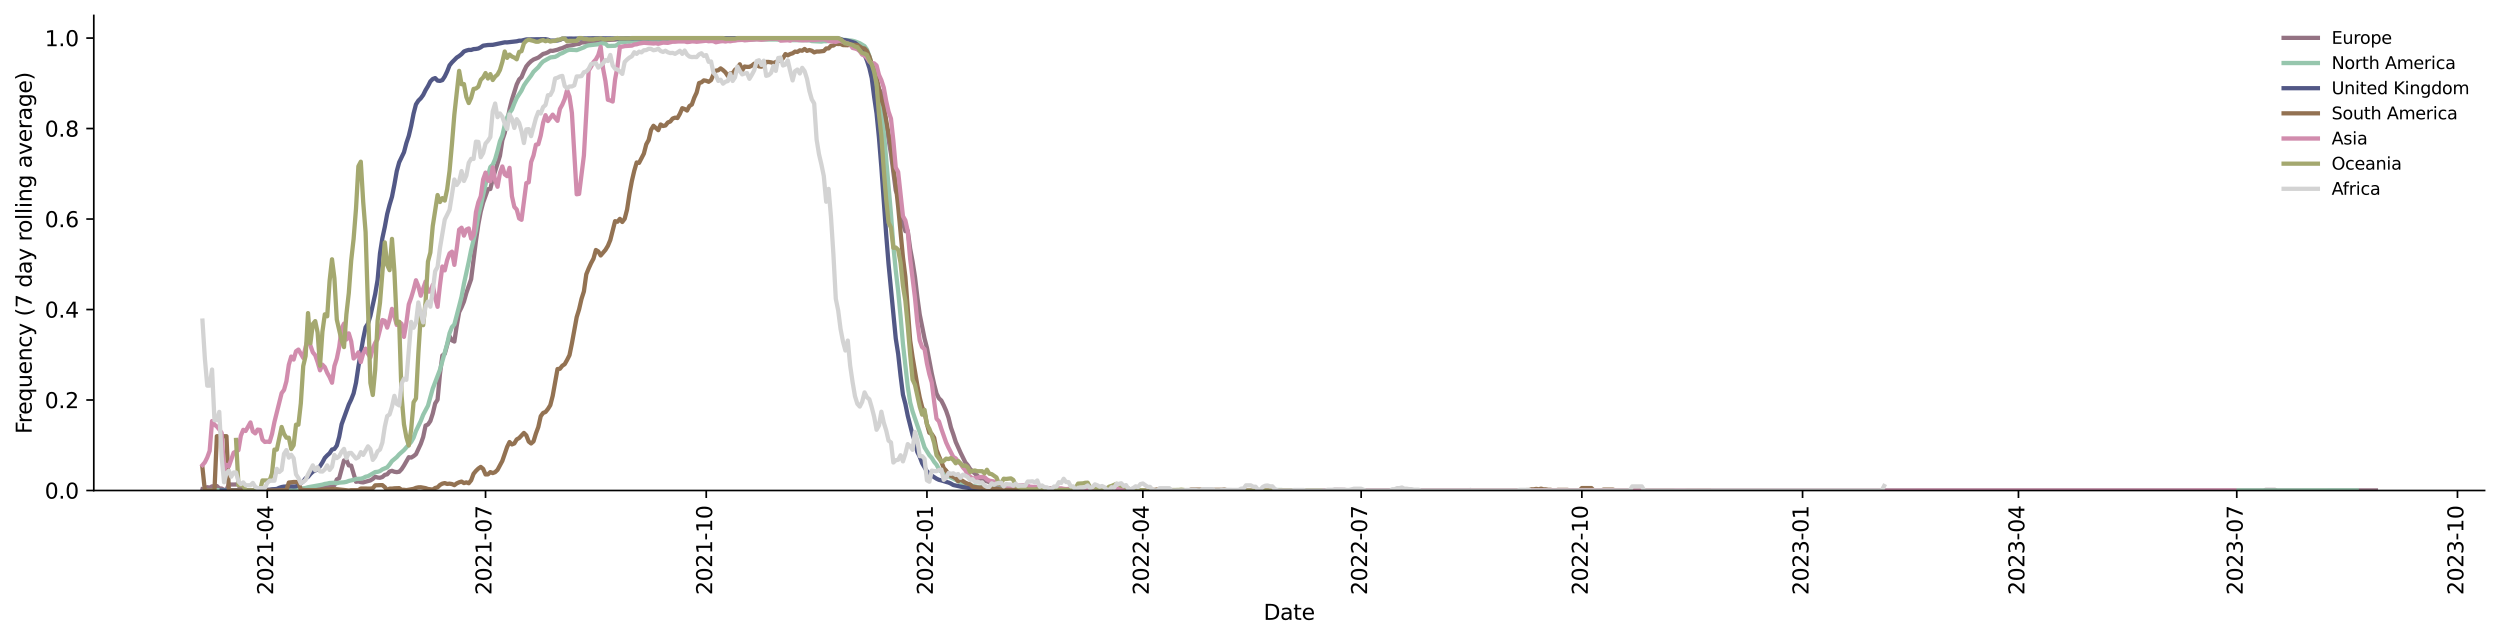 <?xml version="1.0" encoding="utf-8" standalone="no"?>
<!DOCTYPE svg PUBLIC "-//W3C//DTD SVG 1.1//EN"
  "http://www.w3.org/Graphics/SVG/1.1/DTD/svg11.dtd">
<svg xmlns:xlink="http://www.w3.org/1999/xlink" width="1166.981pt" height="298.621pt" viewBox="0 0 1166.981 298.621" xmlns="http://www.w3.org/2000/svg" version="1.1">
 <defs>
  <style type="text/css">*{stroke-linejoin: round; stroke-linecap: butt}</style>
 </defs>
 <g id="figure_1">
  <g id="patch_1">
   <path d="M 0 298.621 
L 1166.981 298.621 
L 1166.981 0 
L 0 0 
z
" style="fill: #ffffff"/>
  </g>
  <g id="axes_1">
   <g id="patch_2">
    <path d="M 43.781 228.96 
L 1159.781 228.96 
L 1159.781 7.2 
L 43.781 7.2 
z
" style="fill: #ffffff"/>
   </g>
   <g id="matplotlib.axis_1">
    <g id="xtick_1">
     <g id="line2d_1">
      <defs>
       <path id="m2ac9ec6306" d="M 0 0 
L 0 3.5 
" style="stroke: #000000; stroke-width: 0.8"/>
      </defs>
      <g>
       <use xlink:href="#m2ac9ec6306" x="124.743" y="228.96" style="stroke: #000000; stroke-width: 0.8"/>
      </g>
     </g>
     <g id="text_1">
      <!-- 2021-04 -->
      <g transform="translate(127.503 277.743)rotate(-90)scale(0.1 -0.1)">
       <defs>
        <path id="DejaVuSans-32" d="M 1228 531 
L 3431 531 
L 3431 0 
L 469 0 
L 469 531 
Q 828 903 1448 1529 
Q 2069 2156 2228 2338 
Q 2531 2678 2651 2914 
Q 2772 3150 2772 3378 
Q 2772 3750 2511 3984 
Q 2250 4219 1831 4219 
Q 1534 4219 1204 4116 
Q 875 4013 500 3803 
L 500 4441 
Q 881 4594 1212 4672 
Q 1544 4750 1819 4750 
Q 2544 4750 2975 4387 
Q 3406 4025 3406 3419 
Q 3406 3131 3298 2873 
Q 3191 2616 2906 2266 
Q 2828 2175 2409 1742 
Q 1991 1309 1228 531 
z
" transform="scale(0.016)"/>
        <path id="DejaVuSans-30" d="M 2034 4250 
Q 1547 4250 1301 3770 
Q 1056 3291 1056 2328 
Q 1056 1369 1301 889 
Q 1547 409 2034 409 
Q 2525 409 2770 889 
Q 3016 1369 3016 2328 
Q 3016 3291 2770 3770 
Q 2525 4250 2034 4250 
z
M 2034 4750 
Q 2819 4750 3233 4129 
Q 3647 3509 3647 2328 
Q 3647 1150 3233 529 
Q 2819 -91 2034 -91 
Q 1250 -91 836 529 
Q 422 1150 422 2328 
Q 422 3509 836 4129 
Q 1250 4750 2034 4750 
z
" transform="scale(0.016)"/>
        <path id="DejaVuSans-31" d="M 794 531 
L 1825 531 
L 1825 4091 
L 703 3866 
L 703 4441 
L 1819 4666 
L 2450 4666 
L 2450 531 
L 3481 531 
L 3481 0 
L 794 0 
L 794 531 
z
" transform="scale(0.016)"/>
        <path id="DejaVuSans-2d" d="M 313 2009 
L 1997 2009 
L 1997 1497 
L 313 1497 
L 313 2009 
z
" transform="scale(0.016)"/>
        <path id="DejaVuSans-34" d="M 2419 4116 
L 825 1625 
L 2419 1625 
L 2419 4116 
z
M 2253 4666 
L 3047 4666 
L 3047 1625 
L 3713 1625 
L 3713 1100 
L 3047 1100 
L 3047 0 
L 2419 0 
L 2419 1100 
L 313 1100 
L 313 1709 
L 2253 4666 
z
" transform="scale(0.016)"/>
       </defs>
       <use xlink:href="#DejaVuSans-32"/>
       <use xlink:href="#DejaVuSans-30" x="63.623"/>
       <use xlink:href="#DejaVuSans-32" x="127.246"/>
       <use xlink:href="#DejaVuSans-31" x="190.869"/>
       <use xlink:href="#DejaVuSans-2d" x="254.492"/>
       <use xlink:href="#DejaVuSans-30" x="290.576"/>
       <use xlink:href="#DejaVuSans-34" x="354.199"/>
      </g>
     </g>
    </g>
    <g id="xtick_2">
     <g id="line2d_2">
      <g>
       <use xlink:href="#m2ac9ec6306" x="226.646" y="228.96" style="stroke: #000000; stroke-width: 0.8"/>
      </g>
     </g>
     <g id="text_2">
      <!-- 2021-07 -->
      <g transform="translate(229.405 277.743)rotate(-90)scale(0.1 -0.1)">
       <defs>
        <path id="DejaVuSans-37" d="M 525 4666 
L 3525 4666 
L 3525 4397 
L 1831 0 
L 1172 0 
L 2766 4134 
L 525 4134 
L 525 4666 
z
" transform="scale(0.016)"/>
       </defs>
       <use xlink:href="#DejaVuSans-32"/>
       <use xlink:href="#DejaVuSans-30" x="63.623"/>
       <use xlink:href="#DejaVuSans-32" x="127.246"/>
       <use xlink:href="#DejaVuSans-31" x="190.869"/>
       <use xlink:href="#DejaVuSans-2d" x="254.492"/>
       <use xlink:href="#DejaVuSans-30" x="290.576"/>
       <use xlink:href="#DejaVuSans-37" x="354.199"/>
      </g>
     </g>
    </g>
    <g id="xtick_3">
     <g id="line2d_3">
      <g>
       <use xlink:href="#m2ac9ec6306" x="329.668" y="228.96" style="stroke: #000000; stroke-width: 0.8"/>
      </g>
     </g>
     <g id="text_3">
      <!-- 2021-10 -->
      <g transform="translate(332.427 277.743)rotate(-90)scale(0.1 -0.1)">
       <use xlink:href="#DejaVuSans-32"/>
       <use xlink:href="#DejaVuSans-30" x="63.623"/>
       <use xlink:href="#DejaVuSans-32" x="127.246"/>
       <use xlink:href="#DejaVuSans-31" x="190.869"/>
       <use xlink:href="#DejaVuSans-2d" x="254.492"/>
       <use xlink:href="#DejaVuSans-31" x="290.576"/>
       <use xlink:href="#DejaVuSans-30" x="354.199"/>
      </g>
     </g>
    </g>
    <g id="xtick_4">
     <g id="line2d_4">
      <g>
       <use xlink:href="#m2ac9ec6306" x="432.69" y="228.96" style="stroke: #000000; stroke-width: 0.8"/>
      </g>
     </g>
     <g id="text_4">
      <!-- 2022-01 -->
      <g transform="translate(435.45 277.743)rotate(-90)scale(0.1 -0.1)">
       <use xlink:href="#DejaVuSans-32"/>
       <use xlink:href="#DejaVuSans-30" x="63.623"/>
       <use xlink:href="#DejaVuSans-32" x="127.246"/>
       <use xlink:href="#DejaVuSans-32" x="190.869"/>
       <use xlink:href="#DejaVuSans-2d" x="254.492"/>
       <use xlink:href="#DejaVuSans-30" x="290.576"/>
       <use xlink:href="#DejaVuSans-31" x="354.199"/>
      </g>
     </g>
    </g>
    <g id="xtick_5">
     <g id="line2d_5">
      <g>
       <use xlink:href="#m2ac9ec6306" x="533.473" y="228.96" style="stroke: #000000; stroke-width: 0.8"/>
      </g>
     </g>
     <g id="text_5">
      <!-- 2022-04 -->
      <g transform="translate(536.232 277.743)rotate(-90)scale(0.1 -0.1)">
       <use xlink:href="#DejaVuSans-32"/>
       <use xlink:href="#DejaVuSans-30" x="63.623"/>
       <use xlink:href="#DejaVuSans-32" x="127.246"/>
       <use xlink:href="#DejaVuSans-32" x="190.869"/>
       <use xlink:href="#DejaVuSans-2d" x="254.492"/>
       <use xlink:href="#DejaVuSans-30" x="290.576"/>
       <use xlink:href="#DejaVuSans-34" x="354.199"/>
      </g>
     </g>
    </g>
    <g id="xtick_6">
     <g id="line2d_6">
      <g>
       <use xlink:href="#m2ac9ec6306" x="635.375" y="228.96" style="stroke: #000000; stroke-width: 0.8"/>
      </g>
     </g>
     <g id="text_6">
      <!-- 2022-07 -->
      <g transform="translate(638.135 277.743)rotate(-90)scale(0.1 -0.1)">
       <use xlink:href="#DejaVuSans-32"/>
       <use xlink:href="#DejaVuSans-30" x="63.623"/>
       <use xlink:href="#DejaVuSans-32" x="127.246"/>
       <use xlink:href="#DejaVuSans-32" x="190.869"/>
       <use xlink:href="#DejaVuSans-2d" x="254.492"/>
       <use xlink:href="#DejaVuSans-30" x="290.576"/>
       <use xlink:href="#DejaVuSans-37" x="354.199"/>
      </g>
     </g>
    </g>
    <g id="xtick_7">
     <g id="line2d_7">
      <g>
       <use xlink:href="#m2ac9ec6306" x="738.398" y="228.96" style="stroke: #000000; stroke-width: 0.8"/>
      </g>
     </g>
     <g id="text_7">
      <!-- 2022-10 -->
      <g transform="translate(741.157 277.743)rotate(-90)scale(0.1 -0.1)">
       <use xlink:href="#DejaVuSans-32"/>
       <use xlink:href="#DejaVuSans-30" x="63.623"/>
       <use xlink:href="#DejaVuSans-32" x="127.246"/>
       <use xlink:href="#DejaVuSans-32" x="190.869"/>
       <use xlink:href="#DejaVuSans-2d" x="254.492"/>
       <use xlink:href="#DejaVuSans-31" x="290.576"/>
       <use xlink:href="#DejaVuSans-30" x="354.199"/>
      </g>
     </g>
    </g>
    <g id="xtick_8">
     <g id="line2d_8">
      <g>
       <use xlink:href="#m2ac9ec6306" x="841.42" y="228.96" style="stroke: #000000; stroke-width: 0.8"/>
      </g>
     </g>
     <g id="text_8">
      <!-- 2023-01 -->
      <g transform="translate(844.179 277.743)rotate(-90)scale(0.1 -0.1)">
       <defs>
        <path id="DejaVuSans-33" d="M 2597 2516 
Q 3050 2419 3304 2112 
Q 3559 1806 3559 1356 
Q 3559 666 3084 287 
Q 2609 -91 1734 -91 
Q 1441 -91 1130 -33 
Q 819 25 488 141 
L 488 750 
Q 750 597 1062 519 
Q 1375 441 1716 441 
Q 2309 441 2620 675 
Q 2931 909 2931 1356 
Q 2931 1769 2642 2001 
Q 2353 2234 1838 2234 
L 1294 2234 
L 1294 2753 
L 1863 2753 
Q 2328 2753 2575 2939 
Q 2822 3125 2822 3475 
Q 2822 3834 2567 4026 
Q 2313 4219 1838 4219 
Q 1578 4219 1281 4162 
Q 984 4106 628 3988 
L 628 4550 
Q 988 4650 1302 4700 
Q 1616 4750 1894 4750 
Q 2613 4750 3031 4423 
Q 3450 4097 3450 3541 
Q 3450 3153 3228 2886 
Q 3006 2619 2597 2516 
z
" transform="scale(0.016)"/>
       </defs>
       <use xlink:href="#DejaVuSans-32"/>
       <use xlink:href="#DejaVuSans-30" x="63.623"/>
       <use xlink:href="#DejaVuSans-32" x="127.246"/>
       <use xlink:href="#DejaVuSans-33" x="190.869"/>
       <use xlink:href="#DejaVuSans-2d" x="254.492"/>
       <use xlink:href="#DejaVuSans-30" x="290.576"/>
       <use xlink:href="#DejaVuSans-31" x="354.199"/>
      </g>
     </g>
    </g>
    <g id="xtick_9">
     <g id="line2d_9">
      <g>
       <use xlink:href="#m2ac9ec6306" x="942.203" y="228.96" style="stroke: #000000; stroke-width: 0.8"/>
      </g>
     </g>
     <g id="text_9">
      <!-- 2023-04 -->
      <g transform="translate(944.962 277.743)rotate(-90)scale(0.1 -0.1)">
       <use xlink:href="#DejaVuSans-32"/>
       <use xlink:href="#DejaVuSans-30" x="63.623"/>
       <use xlink:href="#DejaVuSans-32" x="127.246"/>
       <use xlink:href="#DejaVuSans-33" x="190.869"/>
       <use xlink:href="#DejaVuSans-2d" x="254.492"/>
       <use xlink:href="#DejaVuSans-30" x="290.576"/>
       <use xlink:href="#DejaVuSans-34" x="354.199"/>
      </g>
     </g>
    </g>
    <g id="xtick_10">
     <g id="line2d_10">
      <g>
       <use xlink:href="#m2ac9ec6306" x="1044.105" y="228.96" style="stroke: #000000; stroke-width: 0.8"/>
      </g>
     </g>
     <g id="text_10">
      <!-- 2023-07 -->
      <g transform="translate(1046.865 277.743)rotate(-90)scale(0.1 -0.1)">
       <use xlink:href="#DejaVuSans-32"/>
       <use xlink:href="#DejaVuSans-30" x="63.623"/>
       <use xlink:href="#DejaVuSans-32" x="127.246"/>
       <use xlink:href="#DejaVuSans-33" x="190.869"/>
       <use xlink:href="#DejaVuSans-2d" x="254.492"/>
       <use xlink:href="#DejaVuSans-30" x="290.576"/>
       <use xlink:href="#DejaVuSans-37" x="354.199"/>
      </g>
     </g>
    </g>
    <g id="xtick_11">
     <g id="line2d_11">
      <g>
       <use xlink:href="#m2ac9ec6306" x="1147.127" y="228.96" style="stroke: #000000; stroke-width: 0.8"/>
      </g>
     </g>
     <g id="text_11">
      <!-- 2023-10 -->
      <g transform="translate(1149.887 277.743)rotate(-90)scale(0.1 -0.1)">
       <use xlink:href="#DejaVuSans-32"/>
       <use xlink:href="#DejaVuSans-30" x="63.623"/>
       <use xlink:href="#DejaVuSans-32" x="127.246"/>
       <use xlink:href="#DejaVuSans-33" x="190.869"/>
       <use xlink:href="#DejaVuSans-2d" x="254.492"/>
       <use xlink:href="#DejaVuSans-31" x="290.576"/>
       <use xlink:href="#DejaVuSans-30" x="354.199"/>
      </g>
     </g>
    </g>
    <g id="text_12">
     <!-- Date -->
     <g transform="translate(589.83 289.341)scale(0.1 -0.1)">
      <defs>
       <path id="DejaVuSans-44" d="M 1259 4147 
L 1259 519 
L 2022 519 
Q 2988 519 3436 956 
Q 3884 1394 3884 2338 
Q 3884 3275 3436 3711 
Q 2988 4147 2022 4147 
L 1259 4147 
z
M 628 4666 
L 1925 4666 
Q 3281 4666 3915 4102 
Q 4550 3538 4550 2338 
Q 4550 1131 3912 565 
Q 3275 0 1925 0 
L 628 0 
L 628 4666 
z
" transform="scale(0.016)"/>
       <path id="DejaVuSans-61" d="M 2194 1759 
Q 1497 1759 1228 1600 
Q 959 1441 959 1056 
Q 959 750 1161 570 
Q 1363 391 1709 391 
Q 2188 391 2477 730 
Q 2766 1069 2766 1631 
L 2766 1759 
L 2194 1759 
z
M 3341 1997 
L 3341 0 
L 2766 0 
L 2766 531 
Q 2569 213 2275 61 
Q 1981 -91 1556 -91 
Q 1019 -91 701 211 
Q 384 513 384 1019 
Q 384 1609 779 1909 
Q 1175 2209 1959 2209 
L 2766 2209 
L 2766 2266 
Q 2766 2663 2505 2880 
Q 2244 3097 1772 3097 
Q 1472 3097 1187 3025 
Q 903 2953 641 2809 
L 641 3341 
Q 956 3463 1253 3523 
Q 1550 3584 1831 3584 
Q 2591 3584 2966 3190 
Q 3341 2797 3341 1997 
z
" transform="scale(0.016)"/>
       <path id="DejaVuSans-74" d="M 1172 4494 
L 1172 3500 
L 2356 3500 
L 2356 3053 
L 1172 3053 
L 1172 1153 
Q 1172 725 1289 603 
Q 1406 481 1766 481 
L 2356 481 
L 2356 0 
L 1766 0 
Q 1100 0 847 248 
Q 594 497 594 1153 
L 594 3053 
L 172 3053 
L 172 3500 
L 594 3500 
L 594 4494 
L 1172 4494 
z
" transform="scale(0.016)"/>
       <path id="DejaVuSans-65" d="M 3597 1894 
L 3597 1613 
L 953 1613 
Q 991 1019 1311 708 
Q 1631 397 2203 397 
Q 2534 397 2845 478 
Q 3156 559 3463 722 
L 3463 178 
Q 3153 47 2828 -22 
Q 2503 -91 2169 -91 
Q 1331 -91 842 396 
Q 353 884 353 1716 
Q 353 2575 817 3079 
Q 1281 3584 2069 3584 
Q 2775 3584 3186 3129 
Q 3597 2675 3597 1894 
z
M 3022 2063 
Q 3016 2534 2758 2815 
Q 2500 3097 2075 3097 
Q 1594 3097 1305 2825 
Q 1016 2553 972 2059 
L 3022 2063 
z
" transform="scale(0.016)"/>
      </defs>
      <use xlink:href="#DejaVuSans-44"/>
      <use xlink:href="#DejaVuSans-61" x="77.002"/>
      <use xlink:href="#DejaVuSans-74" x="138.281"/>
      <use xlink:href="#DejaVuSans-65" x="177.49"/>
     </g>
    </g>
   </g>
   <g id="matplotlib.axis_2">
    <g id="ytick_1">
     <g id="line2d_12">
      <defs>
       <path id="m1fd5f314e8" d="M 0 0 
L -3.5 0 
" style="stroke: #000000; stroke-width: 0.8"/>
      </defs>
      <g>
       <use xlink:href="#m1fd5f314e8" x="43.781" y="228.96" style="stroke: #000000; stroke-width: 0.8"/>
      </g>
     </g>
     <g id="text_13">
      <!-- 0.0 -->
      <g transform="translate(20.878 232.759)scale(0.1 -0.1)">
       <defs>
        <path id="DejaVuSans-2e" d="M 684 794 
L 1344 794 
L 1344 0 
L 684 0 
L 684 794 
z
" transform="scale(0.016)"/>
       </defs>
       <use xlink:href="#DejaVuSans-30"/>
       <use xlink:href="#DejaVuSans-2e" x="63.623"/>
       <use xlink:href="#DejaVuSans-30" x="95.41"/>
      </g>
     </g>
    </g>
    <g id="ytick_2">
     <g id="line2d_13">
      <g>
       <use xlink:href="#m1fd5f314e8" x="43.781" y="186.72" style="stroke: #000000; stroke-width: 0.8"/>
      </g>
     </g>
     <g id="text_14">
      <!-- 0.2 -->
      <g transform="translate(20.878 190.519)scale(0.1 -0.1)">
       <use xlink:href="#DejaVuSans-30"/>
       <use xlink:href="#DejaVuSans-2e" x="63.623"/>
       <use xlink:href="#DejaVuSans-32" x="95.41"/>
      </g>
     </g>
    </g>
    <g id="ytick_3">
     <g id="line2d_14">
      <g>
       <use xlink:href="#m1fd5f314e8" x="43.781" y="144.48" style="stroke: #000000; stroke-width: 0.8"/>
      </g>
     </g>
     <g id="text_15">
      <!-- 0.4 -->
      <g transform="translate(20.878 148.279)scale(0.1 -0.1)">
       <use xlink:href="#DejaVuSans-30"/>
       <use xlink:href="#DejaVuSans-2e" x="63.623"/>
       <use xlink:href="#DejaVuSans-34" x="95.41"/>
      </g>
     </g>
    </g>
    <g id="ytick_4">
     <g id="line2d_15">
      <g>
       <use xlink:href="#m1fd5f314e8" x="43.781" y="102.24" style="stroke: #000000; stroke-width: 0.8"/>
      </g>
     </g>
     <g id="text_16">
      <!-- 0.6 -->
      <g transform="translate(20.878 106.039)scale(0.1 -0.1)">
       <defs>
        <path id="DejaVuSans-36" d="M 2113 2584 
Q 1688 2584 1439 2293 
Q 1191 2003 1191 1497 
Q 1191 994 1439 701 
Q 1688 409 2113 409 
Q 2538 409 2786 701 
Q 3034 994 3034 1497 
Q 3034 2003 2786 2293 
Q 2538 2584 2113 2584 
z
M 3366 4563 
L 3366 3988 
Q 3128 4100 2886 4159 
Q 2644 4219 2406 4219 
Q 1781 4219 1451 3797 
Q 1122 3375 1075 2522 
Q 1259 2794 1537 2939 
Q 1816 3084 2150 3084 
Q 2853 3084 3261 2657 
Q 3669 2231 3669 1497 
Q 3669 778 3244 343 
Q 2819 -91 2113 -91 
Q 1303 -91 875 529 
Q 447 1150 447 2328 
Q 447 3434 972 4092 
Q 1497 4750 2381 4750 
Q 2619 4750 2861 4703 
Q 3103 4656 3366 4563 
z
" transform="scale(0.016)"/>
       </defs>
       <use xlink:href="#DejaVuSans-30"/>
       <use xlink:href="#DejaVuSans-2e" x="63.623"/>
       <use xlink:href="#DejaVuSans-36" x="95.41"/>
      </g>
     </g>
    </g>
    <g id="ytick_5">
     <g id="line2d_16">
      <g>
       <use xlink:href="#m1fd5f314e8" x="43.781" y="60" style="stroke: #000000; stroke-width: 0.8"/>
      </g>
     </g>
     <g id="text_17">
      <!-- 0.8 -->
      <g transform="translate(20.878 63.799)scale(0.1 -0.1)">
       <defs>
        <path id="DejaVuSans-38" d="M 2034 2216 
Q 1584 2216 1326 1975 
Q 1069 1734 1069 1313 
Q 1069 891 1326 650 
Q 1584 409 2034 409 
Q 2484 409 2743 651 
Q 3003 894 3003 1313 
Q 3003 1734 2745 1975 
Q 2488 2216 2034 2216 
z
M 1403 2484 
Q 997 2584 770 2862 
Q 544 3141 544 3541 
Q 544 4100 942 4425 
Q 1341 4750 2034 4750 
Q 2731 4750 3128 4425 
Q 3525 4100 3525 3541 
Q 3525 3141 3298 2862 
Q 3072 2584 2669 2484 
Q 3125 2378 3379 2068 
Q 3634 1759 3634 1313 
Q 3634 634 3220 271 
Q 2806 -91 2034 -91 
Q 1263 -91 848 271 
Q 434 634 434 1313 
Q 434 1759 690 2068 
Q 947 2378 1403 2484 
z
M 1172 3481 
Q 1172 3119 1398 2916 
Q 1625 2713 2034 2713 
Q 2441 2713 2670 2916 
Q 2900 3119 2900 3481 
Q 2900 3844 2670 4047 
Q 2441 4250 2034 4250 
Q 1625 4250 1398 4047 
Q 1172 3844 1172 3481 
z
" transform="scale(0.016)"/>
       </defs>
       <use xlink:href="#DejaVuSans-30"/>
       <use xlink:href="#DejaVuSans-2e" x="63.623"/>
       <use xlink:href="#DejaVuSans-38" x="95.41"/>
      </g>
     </g>
    </g>
    <g id="ytick_6">
     <g id="line2d_17">
      <g>
       <use xlink:href="#m1fd5f314e8" x="43.781" y="17.76" style="stroke: #000000; stroke-width: 0.8"/>
      </g>
     </g>
     <g id="text_18">
      <!-- 1.0 -->
      <g transform="translate(20.878 21.559)scale(0.1 -0.1)">
       <use xlink:href="#DejaVuSans-31"/>
       <use xlink:href="#DejaVuSans-2e" x="63.623"/>
       <use xlink:href="#DejaVuSans-30" x="95.41"/>
      </g>
     </g>
    </g>
    <g id="text_19">
     <!-- Frequency (7 day rolling average) -->
     <g transform="translate(14.798 202.529)rotate(-90)scale(0.1 -0.1)">
      <defs>
       <path id="DejaVuSans-46" d="M 628 4666 
L 3309 4666 
L 3309 4134 
L 1259 4134 
L 1259 2759 
L 3109 2759 
L 3109 2228 
L 1259 2228 
L 1259 0 
L 628 0 
L 628 4666 
z
" transform="scale(0.016)"/>
       <path id="DejaVuSans-72" d="M 2631 2963 
Q 2534 3019 2420 3045 
Q 2306 3072 2169 3072 
Q 1681 3072 1420 2755 
Q 1159 2438 1159 1844 
L 1159 0 
L 581 0 
L 581 3500 
L 1159 3500 
L 1159 2956 
Q 1341 3275 1631 3429 
Q 1922 3584 2338 3584 
Q 2397 3584 2469 3576 
Q 2541 3569 2628 3553 
L 2631 2963 
z
" transform="scale(0.016)"/>
       <path id="DejaVuSans-71" d="M 947 1747 
Q 947 1113 1208 752 
Q 1469 391 1925 391 
Q 2381 391 2643 752 
Q 2906 1113 2906 1747 
Q 2906 2381 2643 2742 
Q 2381 3103 1925 3103 
Q 1469 3103 1208 2742 
Q 947 2381 947 1747 
z
M 2906 525 
Q 2725 213 2448 61 
Q 2172 -91 1784 -91 
Q 1150 -91 751 415 
Q 353 922 353 1747 
Q 353 2572 751 3078 
Q 1150 3584 1784 3584 
Q 2172 3584 2448 3432 
Q 2725 3281 2906 2969 
L 2906 3500 
L 3481 3500 
L 3481 -1331 
L 2906 -1331 
L 2906 525 
z
" transform="scale(0.016)"/>
       <path id="DejaVuSans-75" d="M 544 1381 
L 544 3500 
L 1119 3500 
L 1119 1403 
Q 1119 906 1312 657 
Q 1506 409 1894 409 
Q 2359 409 2629 706 
Q 2900 1003 2900 1516 
L 2900 3500 
L 3475 3500 
L 3475 0 
L 2900 0 
L 2900 538 
Q 2691 219 2414 64 
Q 2138 -91 1772 -91 
Q 1169 -91 856 284 
Q 544 659 544 1381 
z
M 1991 3584 
L 1991 3584 
z
" transform="scale(0.016)"/>
       <path id="DejaVuSans-6e" d="M 3513 2113 
L 3513 0 
L 2938 0 
L 2938 2094 
Q 2938 2591 2744 2837 
Q 2550 3084 2163 3084 
Q 1697 3084 1428 2787 
Q 1159 2491 1159 1978 
L 1159 0 
L 581 0 
L 581 3500 
L 1159 3500 
L 1159 2956 
Q 1366 3272 1645 3428 
Q 1925 3584 2291 3584 
Q 2894 3584 3203 3211 
Q 3513 2838 3513 2113 
z
" transform="scale(0.016)"/>
       <path id="DejaVuSans-63" d="M 3122 3366 
L 3122 2828 
Q 2878 2963 2633 3030 
Q 2388 3097 2138 3097 
Q 1578 3097 1268 2742 
Q 959 2388 959 1747 
Q 959 1106 1268 751 
Q 1578 397 2138 397 
Q 2388 397 2633 464 
Q 2878 531 3122 666 
L 3122 134 
Q 2881 22 2623 -34 
Q 2366 -91 2075 -91 
Q 1284 -91 818 406 
Q 353 903 353 1747 
Q 353 2603 823 3093 
Q 1294 3584 2113 3584 
Q 2378 3584 2631 3529 
Q 2884 3475 3122 3366 
z
" transform="scale(0.016)"/>
       <path id="DejaVuSans-79" d="M 2059 -325 
Q 1816 -950 1584 -1140 
Q 1353 -1331 966 -1331 
L 506 -1331 
L 506 -850 
L 844 -850 
Q 1081 -850 1212 -737 
Q 1344 -625 1503 -206 
L 1606 56 
L 191 3500 
L 800 3500 
L 1894 763 
L 2988 3500 
L 3597 3500 
L 2059 -325 
z
" transform="scale(0.016)"/>
       <path id="DejaVuSans-20" transform="scale(0.016)"/>
       <path id="DejaVuSans-28" d="M 1984 4856 
Q 1566 4138 1362 3434 
Q 1159 2731 1159 2009 
Q 1159 1288 1364 580 
Q 1569 -128 1984 -844 
L 1484 -844 
Q 1016 -109 783 600 
Q 550 1309 550 2009 
Q 550 2706 781 3412 
Q 1013 4119 1484 4856 
L 1984 4856 
z
" transform="scale(0.016)"/>
       <path id="DejaVuSans-64" d="M 2906 2969 
L 2906 4863 
L 3481 4863 
L 3481 0 
L 2906 0 
L 2906 525 
Q 2725 213 2448 61 
Q 2172 -91 1784 -91 
Q 1150 -91 751 415 
Q 353 922 353 1747 
Q 353 2572 751 3078 
Q 1150 3584 1784 3584 
Q 2172 3584 2448 3432 
Q 2725 3281 2906 2969 
z
M 947 1747 
Q 947 1113 1208 752 
Q 1469 391 1925 391 
Q 2381 391 2643 752 
Q 2906 1113 2906 1747 
Q 2906 2381 2643 2742 
Q 2381 3103 1925 3103 
Q 1469 3103 1208 2742 
Q 947 2381 947 1747 
z
" transform="scale(0.016)"/>
       <path id="DejaVuSans-6f" d="M 1959 3097 
Q 1497 3097 1228 2736 
Q 959 2375 959 1747 
Q 959 1119 1226 758 
Q 1494 397 1959 397 
Q 2419 397 2687 759 
Q 2956 1122 2956 1747 
Q 2956 2369 2687 2733 
Q 2419 3097 1959 3097 
z
M 1959 3584 
Q 2709 3584 3137 3096 
Q 3566 2609 3566 1747 
Q 3566 888 3137 398 
Q 2709 -91 1959 -91 
Q 1206 -91 779 398 
Q 353 888 353 1747 
Q 353 2609 779 3096 
Q 1206 3584 1959 3584 
z
" transform="scale(0.016)"/>
       <path id="DejaVuSans-6c" d="M 603 4863 
L 1178 4863 
L 1178 0 
L 603 0 
L 603 4863 
z
" transform="scale(0.016)"/>
       <path id="DejaVuSans-69" d="M 603 3500 
L 1178 3500 
L 1178 0 
L 603 0 
L 603 3500 
z
M 603 4863 
L 1178 4863 
L 1178 4134 
L 603 4134 
L 603 4863 
z
" transform="scale(0.016)"/>
       <path id="DejaVuSans-67" d="M 2906 1791 
Q 2906 2416 2648 2759 
Q 2391 3103 1925 3103 
Q 1463 3103 1205 2759 
Q 947 2416 947 1791 
Q 947 1169 1205 825 
Q 1463 481 1925 481 
Q 2391 481 2648 825 
Q 2906 1169 2906 1791 
z
M 3481 434 
Q 3481 -459 3084 -895 
Q 2688 -1331 1869 -1331 
Q 1566 -1331 1297 -1286 
Q 1028 -1241 775 -1147 
L 775 -588 
Q 1028 -725 1275 -790 
Q 1522 -856 1778 -856 
Q 2344 -856 2625 -561 
Q 2906 -266 2906 331 
L 2906 616 
Q 2728 306 2450 153 
Q 2172 0 1784 0 
Q 1141 0 747 490 
Q 353 981 353 1791 
Q 353 2603 747 3093 
Q 1141 3584 1784 3584 
Q 2172 3584 2450 3431 
Q 2728 3278 2906 2969 
L 2906 3500 
L 3481 3500 
L 3481 434 
z
" transform="scale(0.016)"/>
       <path id="DejaVuSans-76" d="M 191 3500 
L 800 3500 
L 1894 563 
L 2988 3500 
L 3597 3500 
L 2284 0 
L 1503 0 
L 191 3500 
z
" transform="scale(0.016)"/>
       <path id="DejaVuSans-29" d="M 513 4856 
L 1013 4856 
Q 1481 4119 1714 3412 
Q 1947 2706 1947 2009 
Q 1947 1309 1714 600 
Q 1481 -109 1013 -844 
L 513 -844 
Q 928 -128 1133 580 
Q 1338 1288 1338 2009 
Q 1338 2731 1133 3434 
Q 928 4138 513 4856 
z
" transform="scale(0.016)"/>
      </defs>
      <use xlink:href="#DejaVuSans-46"/>
      <use xlink:href="#DejaVuSans-72" x="50.27"/>
      <use xlink:href="#DejaVuSans-65" x="89.133"/>
      <use xlink:href="#DejaVuSans-71" x="150.656"/>
      <use xlink:href="#DejaVuSans-75" x="214.133"/>
      <use xlink:href="#DejaVuSans-65" x="277.512"/>
      <use xlink:href="#DejaVuSans-6e" x="339.035"/>
      <use xlink:href="#DejaVuSans-63" x="402.414"/>
      <use xlink:href="#DejaVuSans-79" x="457.395"/>
      <use xlink:href="#DejaVuSans-20" x="516.574"/>
      <use xlink:href="#DejaVuSans-28" x="548.361"/>
      <use xlink:href="#DejaVuSans-37" x="587.375"/>
      <use xlink:href="#DejaVuSans-20" x="650.998"/>
      <use xlink:href="#DejaVuSans-64" x="682.785"/>
      <use xlink:href="#DejaVuSans-61" x="746.262"/>
      <use xlink:href="#DejaVuSans-79" x="807.541"/>
      <use xlink:href="#DejaVuSans-20" x="866.721"/>
      <use xlink:href="#DejaVuSans-72" x="898.508"/>
      <use xlink:href="#DejaVuSans-6f" x="937.371"/>
      <use xlink:href="#DejaVuSans-6c" x="998.553"/>
      <use xlink:href="#DejaVuSans-6c" x="1026.336"/>
      <use xlink:href="#DejaVuSans-69" x="1054.119"/>
      <use xlink:href="#DejaVuSans-6e" x="1081.902"/>
      <use xlink:href="#DejaVuSans-67" x="1145.281"/>
      <use xlink:href="#DejaVuSans-20" x="1208.758"/>
      <use xlink:href="#DejaVuSans-61" x="1240.545"/>
      <use xlink:href="#DejaVuSans-76" x="1301.824"/>
      <use xlink:href="#DejaVuSans-65" x="1361.004"/>
      <use xlink:href="#DejaVuSans-72" x="1422.527"/>
      <use xlink:href="#DejaVuSans-61" x="1463.641"/>
      <use xlink:href="#DejaVuSans-67" x="1524.92"/>
      <use xlink:href="#DejaVuSans-65" x="1588.396"/>
      <use xlink:href="#DejaVuSans-29" x="1649.92"/>
     </g>
    </g>
   </g>
   <g id="line2d_18">
    <path d="M 94.509 228.397 
L 95.628 228.691 
L 96.748 227.427 
L 97.868 227.649 
L 98.988 227.02 
L 100.108 227.02 
L 101.227 226.873 
L 102.347 227.999 
L 103.467 228.047 
L 104.587 228.676 
L 105.707 228.676 
L 106.826 226.064 
L 107.946 226.187 
L 111.306 226.14 
L 112.425 228.899 
L 116.905 228.861 
L 119.144 228.744 
L 122.504 228.65 
L 124.743 228.72 
L 129.223 228.431 
L 131.462 228.526 
L 132.582 228.622 
L 133.702 228.436 
L 134.822 228.442 
L 135.941 228.172 
L 138.181 228.145 
L 139.301 228.342 
L 140.421 228.308 
L 141.54 228.582 
L 146.02 228.096 
L 148.259 227.699 
L 149.379 227.646 
L 150.499 227.319 
L 151.619 226.858 
L 153.858 226.887 
L 154.978 226.462 
L 156.098 226.498 
L 157.218 223.797 
L 158.338 223.187 
L 160.577 214.946 
L 161.697 214.721 
L 162.817 217.256 
L 163.937 217.354 
L 166.176 224.887 
L 167.296 224.722 
L 168.416 225.06 
L 169.536 225.171 
L 172.895 224.255 
L 174.015 223.563 
L 175.135 222.527 
L 176.254 222.915 
L 177.374 223.029 
L 178.494 222.662 
L 179.614 221.67 
L 180.734 221.399 
L 181.853 220.119 
L 182.973 219.784 
L 184.093 220.224 
L 185.213 220.384 
L 186.333 220.208 
L 187.453 219.034 
L 188.572 217.324 
L 190.812 213.42 
L 191.932 213.59 
L 193.052 212.925 
L 194.171 212.02 
L 196.411 207.204 
L 197.531 204.021 
L 198.651 198.652 
L 199.77 198.149 
L 200.89 196.527 
L 202.01 193.064 
L 203.13 188.319 
L 204.25 186.577 
L 205.369 174.637 
L 206.489 165.961 
L 207.609 165.141 
L 209.849 156.961 
L 210.968 158.873 
L 212.088 159.425 
L 213.208 152.034 
L 214.328 145.704 
L 215.448 143.437 
L 216.568 140.765 
L 217.687 136.761 
L 219.927 130.295 
L 222.167 112.35 
L 223.286 104.721 
L 224.406 98.788 
L 225.526 94.559 
L 227.766 88.324 
L 228.885 88.216 
L 230.005 83.49 
L 233.365 72.758 
L 234.484 65.488 
L 235.604 62.034 
L 236.724 56.813 
L 237.844 51.013 
L 238.964 46.543 
L 241.203 39.421 
L 242.323 37.097 
L 243.443 36.027 
L 244.563 33.296 
L 245.683 30.983 
L 246.802 29.635 
L 247.922 28.562 
L 249.042 27.791 
L 251.282 26.877 
L 253.521 25.178 
L 254.641 24.89 
L 255.761 24.426 
L 256.881 23.689 
L 258 23.742 
L 260.24 23.205 
L 261.36 22.753 
L 262.48 22.457 
L 264.719 21.443 
L 266.959 21.122 
L 269.198 20.58 
L 270.318 20.483 
L 271.438 19.845 
L 274.798 19.602 
L 281.516 18.499 
L 282.636 18.71 
L 287.115 18.498 
L 288.235 18.297 
L 298.313 18.394 
L 300.553 18.163 
L 302.793 18.039 
L 317.35 18.032 
L 320.71 18.139 
L 322.949 18.036 
L 325.189 17.982 
L 328.548 17.991 
L 330.788 17.982 
L 336.387 17.912 
L 339.746 18.033 
L 343.106 18.06 
L 344.226 17.972 
L 345.345 18.257 
L 346.465 18.382 
L 348.705 18.33 
L 349.825 18.337 
L 352.064 17.851 
L 357.663 17.942 
L 362.142 17.888 
L 368.861 17.945 
L 373.341 17.942 
L 376.7 17.969 
L 378.94 17.964 
L 380.059 18.219 
L 384.539 18.239 
L 385.658 18.008 
L 389.018 18.214 
L 391.257 18.459 
L 392.377 19.025 
L 393.497 19.409 
L 394.617 19.947 
L 395.737 20.213 
L 399.096 21.946 
L 400.216 22.921 
L 402.456 24.393 
L 403.575 24.684 
L 404.695 26.555 
L 405.815 28.994 
L 406.935 31.704 
L 408.055 34.08 
L 410.294 41.474 
L 411.414 43.478 
L 412.534 49.963 
L 413.654 58.385 
L 415.893 71.739 
L 418.133 88.951 
L 419.253 91.642 
L 421.492 104.239 
L 422.612 107.896 
L 423.732 107.82 
L 424.852 115.996 
L 425.971 122.045 
L 427.091 129.189 
L 428.211 138.712 
L 429.331 146.886 
L 431.571 158.028 
L 432.69 162.377 
L 434.93 174.27 
L 436.05 179.323 
L 437.17 183.728 
L 438.289 185.929 
L 439.409 186.974 
L 440.529 189.216 
L 441.649 191.755 
L 442.769 194.997 
L 443.888 199.564 
L 445.008 202.748 
L 446.128 206.28 
L 448.368 211.285 
L 450.607 215.846 
L 451.727 217.149 
L 452.847 218.929 
L 455.086 221.075 
L 456.206 221.979 
L 457.326 223.224 
L 458.446 223.883 
L 462.925 225.435 
L 466.285 226.877 
L 467.404 226.942 
L 468.524 227.23 
L 469.644 227.352 
L 471.884 227.399 
L 473.003 227.746 
L 475.243 227.935 
L 478.602 228.139 
L 480.842 228.136 
L 488.681 228.651 
L 498.759 228.743 
L 499.879 228.854 
L 505.478 228.863 
L 515.556 228.9 
L 518.916 228.835 
L 526.754 228.893 
L 567.067 228.943 
L 593.943 228.847 
L 597.302 228.869 
L 615.219 228.926 
L 633.136 228.912 
L 642.094 228.951 
L 648.813 228.938 
L 654.412 228.942 
L 664.49 228.901 
L 672.329 228.915 
L 677.928 228.948 
L 686.887 228.935 
L 698.085 228.919 
L 1056.423 228.96 
L 1057.543 228.706 
L 1062.022 228.706 
L 1063.142 228.96 
L 1109.054 228.909 
L 1109.054 228.909 
" clip-path="url(#pe154f3bd3e)" style="fill: none; stroke: #947383; stroke-width: 2; stroke-linecap: square"/>
   </g>
   <g id="line2d_19">
    <path d="M 95.628 228.541 
L 96.748 228.914 
L 100.108 228.885 
L 101.227 228.777 
L 121.384 228.838 
L 126.983 228.736 
L 129.223 228.711 
L 133.702 228.573 
L 134.822 228.509 
L 135.941 228.274 
L 140.421 227.91 
L 141.54 227.926 
L 142.66 227.785 
L 143.78 227.444 
L 150.499 226.232 
L 151.619 225.888 
L 152.739 225.732 
L 153.858 225.458 
L 156.098 225.322 
L 157.218 225.576 
L 158.338 225.306 
L 160.577 225.133 
L 161.697 224.925 
L 162.817 224.5 
L 165.056 223.986 
L 166.176 223.576 
L 168.416 223.456 
L 169.536 223.138 
L 170.655 222.535 
L 171.775 222.289 
L 175.135 220.351 
L 176.254 220.251 
L 177.374 219.89 
L 178.494 219.099 
L 180.734 218.16 
L 181.853 216.81 
L 182.973 215.233 
L 185.213 213.359 
L 186.333 212.095 
L 188.572 210.093 
L 191.932 206.263 
L 193.052 204.307 
L 194.171 201.18 
L 196.411 196.534 
L 197.531 193.634 
L 199.77 189.394 
L 202.01 181.38 
L 205.369 172.581 
L 208.729 160.584 
L 209.849 155.547 
L 210.968 152.691 
L 212.088 151.443 
L 214.328 142.872 
L 215.448 138.444 
L 216.568 132.46 
L 218.807 122.2 
L 219.927 116.637 
L 222.167 107.399 
L 223.286 100.438 
L 224.406 95.959 
L 226.646 86.014 
L 228.885 77.984 
L 230.005 76.907 
L 231.125 74.303 
L 232.245 70.361 
L 233.365 65.934 
L 234.484 63.313 
L 235.604 58.372 
L 236.724 54.817 
L 237.844 52.691 
L 238.964 51.145 
L 240.083 48.285 
L 241.203 45.756 
L 243.443 42.267 
L 244.563 39.902 
L 245.683 38.245 
L 247.922 35.271 
L 249.042 33.511 
L 251.282 31.361 
L 252.401 29.873 
L 253.521 28.698 
L 256.881 26.818 
L 259.12 26.534 
L 260.24 25.973 
L 261.36 25.181 
L 262.48 24.783 
L 264.719 23.554 
L 265.839 23.243 
L 268.079 23.321 
L 269.198 23.422 
L 271.438 22.543 
L 272.558 22.125 
L 273.678 21.454 
L 274.798 21.158 
L 279.277 20.669 
L 280.397 20.322 
L 281.516 20.236 
L 282.636 20.379 
L 283.756 21.48 
L 287.115 21.368 
L 288.235 20.875 
L 289.355 19.701 
L 290.475 19.749 
L 292.714 19.463 
L 293.834 19.521 
L 296.074 19.134 
L 297.194 19.231 
L 298.313 19.048 
L 300.553 19.113 
L 301.673 19.323 
L 303.912 19.448 
L 309.512 18.788 
L 310.631 19.162 
L 315.111 19.123 
L 316.23 18.703 
L 318.47 18.757 
L 319.59 18.518 
L 322.949 18.406 
L 325.189 18.255 
L 329.668 18.349 
L 330.788 18.657 
L 334.147 18.792 
L 335.267 18.76 
L 336.387 18.479 
L 340.866 18.296 
L 344.226 18.311 
L 347.585 18.669 
L 349.825 18.598 
L 353.184 18.301 
L 354.304 18.296 
L 356.543 18.464 
L 358.783 18.449 
L 362.142 18.459 
L 365.502 18.561 
L 367.742 18.428 
L 369.981 18.758 
L 377.82 18.819 
L 378.94 19.18 
L 383.419 19.421 
L 384.539 19.224 
L 385.658 19.255 
L 389.018 18.894 
L 390.138 18.694 
L 392.377 18.647 
L 394.617 18.633 
L 397.976 19.039 
L 399.096 19.337 
L 401.336 20.172 
L 403.575 21.529 
L 404.695 23.188 
L 405.815 26.179 
L 406.935 29.952 
L 408.055 34.385 
L 411.414 51.741 
L 412.534 61.288 
L 415.893 99.777 
L 417.013 114.874 
L 418.133 126.31 
L 419.253 135.847 
L 420.372 147.576 
L 421.492 160.588 
L 423.732 180.441 
L 424.852 187.808 
L 425.971 192.039 
L 429.331 201.843 
L 431.571 208.85 
L 433.81 212.489 
L 434.93 213.748 
L 436.05 215.596 
L 437.17 216.927 
L 438.289 219.004 
L 440.529 221.302 
L 442.769 222.224 
L 443.888 222.896 
L 447.248 224.57 
L 448.368 225.224 
L 453.967 226.805 
L 456.206 227.203 
L 458.446 227.292 
L 464.045 228.039 
L 466.285 228.185 
L 467.404 228.036 
L 469.644 228.147 
L 475.243 228.536 
L 478.602 228.618 
L 489.801 228.722 
L 494.28 228.691 
L 497.639 228.748 
L 509.957 228.741 
L 511.077 228.663 
L 518.916 228.841 
L 523.395 228.8 
L 541.312 228.919 
L 548.03 228.89 
L 587.224 228.849 
L 588.344 228.699 
L 598.422 228.747 
L 599.542 228.904 
L 612.979 228.96 
L 1100.096 228.9 
L 1100.096 228.9 
" clip-path="url(#pe154f3bd3e)" style="fill: none; stroke: #96c6ad; stroke-width: 2; stroke-linecap: square"/>
   </g>
   <g id="line2d_20">
    <path d="M 103.467 228.909 
L 107.946 228.96 
L 112.425 228.902 
L 122.504 228.818 
L 124.743 228.703 
L 125.863 228.643 
L 126.983 228.441 
L 129.223 228.226 
L 130.342 227.711 
L 131.462 227.352 
L 132.582 227.145 
L 135.941 227.036 
L 137.061 227.1 
L 138.181 227.041 
L 139.301 226.45 
L 141.54 224.708 
L 142.66 223.257 
L 143.78 222.598 
L 144.9 221.237 
L 146.02 220.161 
L 148.259 219.074 
L 149.379 217.614 
L 150.499 215.854 
L 151.619 213.748 
L 152.739 212.565 
L 153.858 211.578 
L 154.978 209.842 
L 156.098 209.556 
L 157.218 207.991 
L 158.338 203.939 
L 159.457 198.077 
L 162.817 188.811 
L 163.937 186.481 
L 165.056 183.643 
L 166.176 178.692 
L 167.296 171.168 
L 169.536 158.168 
L 170.655 152.785 
L 171.775 151.069 
L 172.895 147.448 
L 175.135 137.267 
L 176.254 130.704 
L 177.374 118.309 
L 178.494 111.176 
L 179.614 105.971 
L 180.734 99.904 
L 181.853 95.603 
L 182.973 91.861 
L 184.093 86.158 
L 185.213 79.865 
L 186.333 75.773 
L 188.572 71.076 
L 189.692 66.792 
L 190.812 63.441 
L 191.932 58.754 
L 193.052 53.031 
L 194.171 48.721 
L 195.291 46.98 
L 196.411 45.884 
L 197.531 44.346 
L 198.651 42.076 
L 199.77 40.225 
L 200.89 38.009 
L 202.01 36.869 
L 203.13 36.454 
L 204.25 37.622 
L 205.369 37.765 
L 206.489 37.4 
L 207.609 35.698 
L 208.729 33.361 
L 209.849 30.502 
L 210.968 29.118 
L 213.208 26.869 
L 214.328 26.147 
L 215.448 25.266 
L 216.568 24.043 
L 217.687 23.597 
L 218.807 23.288 
L 219.927 23.314 
L 221.047 22.928 
L 222.167 22.843 
L 223.286 22.641 
L 224.406 22.076 
L 225.526 21.326 
L 227.766 21.003 
L 230.005 20.935 
L 235.604 19.765 
L 236.724 19.785 
L 241.203 19.276 
L 242.323 18.995 
L 243.443 18.96 
L 245.683 18.409 
L 254.641 18.282 
L 255.761 18.521 
L 256.881 18.967 
L 259.12 18.956 
L 260.24 18.879 
L 261.36 18.617 
L 262.48 18.053 
L 265.839 18 
L 268.079 18.009 
L 278.157 17.849 
L 288.235 17.94 
L 303.912 17.805 
L 309.512 17.81 
L 318.47 17.795 
L 322.949 17.877 
L 333.027 17.801 
L 389.018 17.881 
L 391.257 18.022 
L 392.377 18.213 
L 393.497 18.657 
L 394.617 18.771 
L 396.857 19.308 
L 399.096 20.011 
L 400.216 20.926 
L 402.456 23.452 
L 403.575 25.555 
L 404.695 28.302 
L 405.815 31.686 
L 406.935 36.512 
L 408.055 45.264 
L 409.174 52.966 
L 410.294 64.315 
L 411.414 78.083 
L 413.654 109.385 
L 414.773 123.289 
L 418.133 158.008 
L 419.253 165.18 
L 420.372 175.349 
L 421.492 184.239 
L 422.612 188.532 
L 423.732 194.061 
L 425.971 202.93 
L 427.091 206.138 
L 428.211 210.976 
L 429.331 213.205 
L 430.451 216.213 
L 432.69 220.056 
L 433.81 220.946 
L 434.93 222.008 
L 437.17 223.445 
L 438.289 223.981 
L 439.409 224.239 
L 441.649 224.944 
L 442.769 225.249 
L 443.888 225.743 
L 445.008 226.411 
L 449.487 227.365 
L 455.086 228.145 
L 457.326 228.299 
L 458.446 228.424 
L 459.566 228.387 
L 461.805 228.542 
L 464.045 228.504 
L 466.285 228.652 
L 476.363 228.875 
L 489.801 228.903 
L 504.358 228.946 
L 684.647 228.853 
L 685.767 228.797 
L 685.767 228.797 
" clip-path="url(#pe154f3bd3e)" style="fill: none; stroke: #525886; stroke-width: 2; stroke-linecap: square"/>
   </g>
   <g id="line2d_21">
    <path d="M 94.509 218.4 
L 95.628 228.96 
L 100.108 228.96 
L 101.227 203.616 
L 105.707 203.616 
L 106.826 228.96 
L 129.223 228.96 
L 130.342 228.842 
L 132.582 228.842 
L 133.702 228.728 
L 134.822 225.253 
L 137.061 225.003 
L 138.181 225.003 
L 139.301 225.116 
L 140.421 228.592 
L 142.66 228.781 
L 149.379 228.796 
L 150.499 228.58 
L 151.619 228.58 
L 152.739 228.456 
L 153.858 228.471 
L 154.978 228.209 
L 156.098 228.365 
L 157.218 228.365 
L 162.817 228.96 
L 163.937 228.813 
L 167.296 228.813 
L 168.416 228.044 
L 172.895 228.074 
L 174.015 227.918 
L 175.135 226.566 
L 177.374 226.465 
L 178.494 226.465 
L 179.614 227.39 
L 180.734 228.86 
L 181.853 228.092 
L 182.973 228.092 
L 184.093 227.946 
L 186.333 227.859 
L 187.453 228.647 
L 188.572 228.647 
L 189.692 228.793 
L 193.052 228.206 
L 194.171 227.734 
L 195.291 227.494 
L 196.411 227.45 
L 198.651 227.862 
L 199.77 228.264 
L 202.01 228.541 
L 203.13 227.782 
L 204.25 227.489 
L 205.369 226.375 
L 206.489 225.761 
L 207.609 225.494 
L 208.729 225.894 
L 209.849 225.772 
L 210.968 225.954 
L 212.088 226.464 
L 213.208 225.641 
L 214.328 225.125 
L 215.448 224.799 
L 216.568 225.49 
L 217.687 225.162 
L 218.807 225.566 
L 219.927 224.197 
L 221.047 221.163 
L 222.167 219.803 
L 223.286 218.721 
L 224.406 217.961 
L 225.526 218.874 
L 226.646 221.467 
L 227.766 221.427 
L 228.885 220.383 
L 230.005 220.826 
L 231.125 220.386 
L 232.245 219.322 
L 234.484 215.146 
L 236.724 208.627 
L 237.844 206.345 
L 238.964 207.456 
L 240.083 206.997 
L 241.203 205.107 
L 242.323 204.486 
L 244.563 202.096 
L 245.683 203.245 
L 246.802 206.119 
L 247.922 207.001 
L 249.042 206.023 
L 250.162 202.357 
L 251.282 199.326 
L 252.401 194.303 
L 253.521 192.743 
L 254.641 192.32 
L 255.761 190.922 
L 256.881 189.125 
L 258 184.768 
L 260.24 172.27 
L 261.36 172.141 
L 262.48 170.726 
L 263.599 169.998 
L 264.719 168.006 
L 265.839 165.776 
L 266.959 160.305 
L 269.198 148.021 
L 270.318 144.399 
L 271.438 139.544 
L 272.558 136.04 
L 273.678 128.042 
L 274.798 125.273 
L 275.917 122.82 
L 277.037 120.724 
L 278.157 116.699 
L 279.277 117.374 
L 280.397 119.245 
L 282.636 116.617 
L 283.756 114.758 
L 284.876 112.069 
L 287.115 103.242 
L 288.235 103.497 
L 289.355 102.168 
L 290.475 103.619 
L 291.595 102.113 
L 292.714 97.825 
L 293.834 90.444 
L 294.954 84.453 
L 296.074 79.69 
L 297.194 75.844 
L 298.313 76.026 
L 300.553 71.712 
L 301.673 67.351 
L 302.793 65.331 
L 303.912 60.601 
L 305.032 58.731 
L 307.272 60.754 
L 308.392 58.115 
L 309.512 58.808 
L 310.631 58.567 
L 311.751 57.154 
L 312.871 56.733 
L 313.991 55.33 
L 315.111 54.924 
L 316.23 55.089 
L 317.35 53.135 
L 318.47 50.511 
L 319.59 50.894 
L 320.71 51.598 
L 321.829 49.499 
L 322.949 48.788 
L 324.069 45.625 
L 325.189 43.215 
L 326.309 38.773 
L 327.428 38.432 
L 328.548 37.522 
L 329.668 37.71 
L 330.788 38.174 
L 331.908 37.397 
L 333.027 34.821 
L 334.147 32.981 
L 335.267 32.796 
L 336.387 31.934 
L 337.507 32.746 
L 338.627 33.78 
L 339.746 35.452 
L 340.866 34.302 
L 341.986 34.258 
L 343.106 32.561 
L 344.226 31.824 
L 345.345 30.014 
L 346.465 32.847 
L 347.585 31.055 
L 348.705 31.228 
L 349.825 31.198 
L 350.944 30.647 
L 352.064 29.747 
L 353.184 30.453 
L 354.304 30.975 
L 355.424 31.138 
L 356.543 30.602 
L 357.663 28.921 
L 358.783 28.924 
L 359.903 29.094 
L 361.023 29.447 
L 363.262 28.474 
L 364.382 28.265 
L 365.502 27.156 
L 366.622 25.245 
L 367.742 25.814 
L 368.861 25.21 
L 369.981 24.888 
L 371.101 24.092 
L 372.221 24.236 
L 373.341 23.503 
L 374.46 23.667 
L 375.58 22.866 
L 376.7 23.745 
L 377.82 23.358 
L 378.94 23.69 
L 380.059 24.455 
L 381.179 24.058 
L 382.299 24.069 
L 384.539 23.798 
L 385.658 22.625 
L 386.778 22.593 
L 387.898 21.37 
L 389.018 21.262 
L 390.138 20.445 
L 391.257 20.556 
L 392.377 20.475 
L 393.497 21.044 
L 395.737 21.122 
L 396.857 20.631 
L 397.976 21.045 
L 399.096 20.915 
L 400.216 21.083 
L 401.336 21.698 
L 402.456 22.45 
L 403.575 22.645 
L 404.695 23.894 
L 405.815 26.415 
L 406.935 29.88 
L 408.055 31.219 
L 409.174 36.065 
L 410.294 41.621 
L 411.414 46.275 
L 412.534 49.67 
L 414.773 62.454 
L 415.893 67.837 
L 417.013 78.113 
L 418.133 86.106 
L 419.253 96.453 
L 421.492 120.16 
L 422.612 129.171 
L 424.852 158.886 
L 425.971 166.627 
L 428.211 179.921 
L 429.331 185.635 
L 430.451 190.023 
L 431.571 192.543 
L 432.69 197.969 
L 433.81 202.018 
L 434.93 202.558 
L 436.05 204.334 
L 437.17 209.994 
L 438.289 212.884 
L 439.409 215.462 
L 440.529 218.525 
L 441.649 219.698 
L 442.769 221.343 
L 443.888 222.134 
L 445.008 222.597 
L 446.128 223.298 
L 447.248 224.623 
L 448.368 223.86 
L 450.607 225.306 
L 451.727 225.813 
L 452.847 226.085 
L 453.967 227.179 
L 457.326 227.658 
L 458.446 227.526 
L 460.686 227.904 
L 461.805 228.041 
L 465.165 228.21 
L 467.404 228.552 
L 468.524 228.541 
L 469.644 228.781 
L 470.764 228.615 
L 475.243 228.722 
L 476.363 228.889 
L 478.602 228.789 
L 480.842 228.86 
L 481.962 228.819 
L 484.201 228.919 
L 485.321 228.919 
L 486.441 228.485 
L 487.561 228.525 
L 488.681 228.322 
L 489.801 227.955 
L 490.92 227.955 
L 492.04 228.389 
L 493.16 228.389 
L 494.28 228.592 
L 495.4 228.96 
L 500.999 228.891 
L 504.358 228.662 
L 505.478 228.732 
L 509.957 228.446 
L 514.436 228.543 
L 515.556 228.67 
L 517.796 228.19 
L 518.916 228.48 
L 521.155 228.48 
L 522.275 228.307 
L 523.395 228.583 
L 525.634 228.583 
L 526.754 228.173 
L 527.874 228.55 
L 531.233 228.55 
L 532.353 228.96 
L 535.713 228.96 
L 536.832 228.66 
L 539.072 228.66 
L 540.192 228.451 
L 541.312 228.451 
L 542.431 228.751 
L 544.671 228.751 
L 545.791 228.96 
L 554.749 228.96 
L 555.869 228.55 
L 560.348 228.55 
L 561.468 228.754 
L 565.947 228.754 
L 567.067 228.635 
L 570.427 228.635 
L 571.546 228.504 
L 572.666 228.829 
L 576.026 228.829 
L 577.145 228.96 
L 588.344 228.96 
L 589.463 228.729 
L 593.943 228.729 
L 595.062 228.96 
L 711.522 228.96 
L 712.642 228.75 
L 713.762 228.75 
L 714.882 228.412 
L 716.002 228.412 
L 717.121 228.209 
L 718.241 228.419 
L 719.361 228.094 
L 720.481 228.432 
L 721.601 228.432 
L 722.72 228.635 
L 723.84 228.635 
L 724.96 228.96 
L 726.08 228.96 
L 727.2 228.667 
L 731.679 228.667 
L 732.799 228.96 
L 737.278 228.96 
L 738.398 227.818 
L 742.877 227.818 
L 743.997 228.96 
L 747.356 228.96 
L 748.476 228.55 
L 752.955 228.55 
L 754.075 228.96 
L 797.748 228.894 
L 797.748 228.894 
" clip-path="url(#pe154f3bd3e)" style="fill: none; stroke: #937252; stroke-width: 2; stroke-linecap: square"/>
   </g>
   <g id="line2d_22">
    <path d="M 94.509 217.115 
L 95.628 215.798 
L 96.748 213.541 
L 97.868 210.439 
L 98.988 196.552 
L 100.108 198.23 
L 101.227 199.093 
L 102.347 200.451 
L 103.467 202.066 
L 104.587 219.627 
L 105.707 216.978 
L 106.826 217.688 
L 109.066 211.318 
L 111.306 210.123 
L 112.425 203.364 
L 113.545 200.639 
L 114.665 201.165 
L 116.905 197.197 
L 118.024 201.393 
L 119.144 202.288 
L 120.264 200.533 
L 121.384 200.699 
L 122.504 205.227 
L 123.624 206.294 
L 124.743 206.166 
L 125.863 206.294 
L 126.983 202.569 
L 128.103 196.976 
L 131.462 183.506 
L 132.582 182.012 
L 133.702 177.955 
L 134.822 170.239 
L 135.941 166.438 
L 137.061 167.848 
L 138.181 163.965 
L 139.301 163.183 
L 141.54 167.068 
L 142.66 161.931 
L 143.78 158.078 
L 146.02 164.468 
L 147.139 165.808 
L 148.259 169.025 
L 149.379 172.86 
L 150.499 170.227 
L 151.619 171.386 
L 152.739 174.044 
L 153.858 176.013 
L 154.978 178.649 
L 156.098 170.843 
L 157.218 167.427 
L 158.338 161.976 
L 159.457 153.28 
L 160.577 151.064 
L 161.697 158.463 
L 162.817 155.627 
L 163.937 159.345 
L 165.056 167.339 
L 166.176 166.191 
L 167.296 164.478 
L 168.416 169.025 
L 169.536 165.001 
L 170.655 162.76 
L 171.775 165.178 
L 172.895 166.841 
L 174.015 162.658 
L 175.135 160.025 
L 176.254 158.356 
L 178.494 149.403 
L 179.614 149.743 
L 180.734 152.932 
L 181.853 149.324 
L 182.973 144.186 
L 184.093 147.618 
L 185.213 151.695 
L 186.333 150.274 
L 187.453 151.148 
L 188.572 157.248 
L 189.692 150.639 
L 190.812 142.066 
L 191.932 138.962 
L 193.052 135.224 
L 194.171 130.83 
L 195.291 133.659 
L 196.411 138.029 
L 198.651 131.421 
L 199.77 136.115 
L 200.89 136.07 
L 202.01 132.982 
L 203.13 139.103 
L 204.25 143.219 
L 205.369 133.09 
L 206.489 124.398 
L 207.609 126.209 
L 208.729 121.417 
L 209.849 118.295 
L 210.968 117.484 
L 212.088 123.631 
L 213.208 115.966 
L 214.328 107.213 
L 215.448 106.306 
L 216.568 109.985 
L 217.687 107.164 
L 218.807 106.638 
L 219.927 111.369 
L 221.047 109.602 
L 222.167 99.031 
L 223.286 94.438 
L 224.406 91.651 
L 225.526 83.762 
L 226.646 80.577 
L 227.766 84.279 
L 228.885 84.561 
L 230.005 78.147 
L 231.125 84.262 
L 232.245 87.179 
L 233.365 80.815 
L 234.484 77.709 
L 235.604 81.403 
L 236.724 82.224 
L 237.844 78.356 
L 238.964 91.604 
L 240.083 96.579 
L 241.203 97.808 
L 242.323 101.953 
L 243.443 102.598 
L 245.683 85.475 
L 246.802 85.093 
L 247.922 75.651 
L 249.042 72.565 
L 250.162 67.535 
L 251.282 67.322 
L 252.401 63.276 
L 253.521 57.275 
L 254.641 53.757 
L 255.761 56.503 
L 258 53.521 
L 259.12 55.064 
L 260.24 56.402 
L 261.36 50.857 
L 262.48 48.842 
L 263.599 46.186 
L 264.719 41.995 
L 265.839 45.078 
L 266.959 52.722 
L 269.198 90.692 
L 270.318 90.502 
L 272.558 72.616 
L 274.798 32.907 
L 275.917 31.106 
L 277.037 28.984 
L 278.157 27.738 
L 279.277 25.7 
L 280.397 21.849 
L 281.516 31.977 
L 282.636 37.933 
L 283.756 46.579 
L 284.876 46.892 
L 285.996 47.4 
L 287.115 37.073 
L 288.235 31.104 
L 289.355 21.898 
L 290.475 21.78 
L 291.595 21.516 
L 294.954 21.292 
L 296.074 20.791 
L 297.194 20.673 
L 298.313 20.321 
L 300.553 19.97 
L 302.793 20.136 
L 305.032 20.309 
L 306.152 20.177 
L 307.272 20.433 
L 309.512 19.882 
L 311.751 20.007 
L 313.991 19.455 
L 315.111 19.489 
L 316.23 19.37 
L 319.59 19.351 
L 320.71 19.635 
L 321.829 19.533 
L 322.949 19.319 
L 324.069 19.358 
L 325.189 19.515 
L 329.668 19.01 
L 330.788 19.257 
L 331.908 19.15 
L 333.027 19.232 
L 334.147 19.733 
L 336.387 19.277 
L 337.507 19.194 
L 338.627 19.386 
L 339.746 19.136 
L 340.866 19.264 
L 341.986 19.038 
L 343.106 18.952 
L 344.226 18.73 
L 346.465 18.609 
L 347.585 18.796 
L 353.184 18.384 
L 355.424 18.585 
L 359.903 18.027 
L 363.262 18.164 
L 364.382 18.983 
L 367.742 18.786 
L 368.861 18.979 
L 369.981 18.353 
L 372.221 18.622 
L 374.46 18.803 
L 376.7 18.744 
L 377.82 18.665 
L 380.059 18.7 
L 384.539 18.362 
L 385.658 18.652 
L 386.778 19.135 
L 390.138 19.561 
L 391.257 19.174 
L 392.377 19.057 
L 396.857 20.839 
L 397.976 22.371 
L 400.216 22.909 
L 401.336 23.91 
L 402.456 25.515 
L 403.575 25.979 
L 404.695 27.011 
L 405.815 28.741 
L 406.935 29.513 
L 408.055 29.572 
L 409.174 30.566 
L 410.294 34.933 
L 411.414 37.422 
L 412.534 40.891 
L 413.654 47.156 
L 414.773 52.101 
L 415.893 55.361 
L 417.013 65.7 
L 418.133 78.226 
L 419.253 80.269 
L 421.492 100.889 
L 422.612 102.871 
L 423.732 107.902 
L 424.852 120.84 
L 427.091 138.901 
L 428.211 150.585 
L 429.331 158.953 
L 430.451 162.055 
L 431.571 162.953 
L 432.69 169.658 
L 433.81 174.673 
L 434.93 178.542 
L 436.05 187.451 
L 437.17 195.459 
L 438.289 196.694 
L 439.409 200.199 
L 441.649 206.562 
L 442.769 208.992 
L 445.008 213.335 
L 446.128 213.985 
L 447.248 215.545 
L 448.368 216.489 
L 449.487 218.199 
L 450.607 219.457 
L 451.727 221.423 
L 453.967 223.407 
L 455.086 223.154 
L 456.206 223.044 
L 457.326 222.689 
L 458.446 222.598 
L 459.566 222.76 
L 460.686 223.762 
L 461.805 224.371 
L 464.045 224.757 
L 466.285 225.698 
L 467.404 225.866 
L 468.524 226.389 
L 469.644 226.642 
L 471.884 226.771 
L 473.003 226.843 
L 474.123 226.709 
L 475.243 226.699 
L 477.483 226.51 
L 479.722 226.735 
L 480.842 227.188 
L 483.082 227.292 
L 484.201 227.25 
L 485.321 227.521 
L 486.441 227.358 
L 488.681 227.956 
L 490.92 228.026 
L 495.4 227.945 
L 496.519 228.191 
L 497.639 228.304 
L 498.759 228.215 
L 500.999 228.377 
L 502.118 228.258 
L 506.598 228.671 
L 507.717 228.608 
L 509.957 228.148 
L 512.197 228.203 
L 513.316 228.177 
L 515.556 228.567 
L 516.676 228.433 
L 517.796 228.424 
L 518.916 228.621 
L 520.035 228.194 
L 523.395 228.121 
L 524.515 228.155 
L 525.634 228.616 
L 526.754 228.748 
L 535.713 228.821 
L 537.952 228.865 
L 541.312 228.909 
L 548.03 228.806 
L 586.104 228.86 
L 588.344 228.916 
L 590.583 228.835 
L 598.422 228.812 
L 604.021 228.96 
L 621.938 228.871 
L 623.058 228.669 
L 627.537 228.689 
L 628.657 228.891 
L 633.136 228.96 
L 639.855 228.96 
L 780.95 228.96 
L 782.07 228.837 
L 786.549 228.837 
L 787.669 228.96 
L 1042.985 228.897 
L 1042.985 228.897 
" clip-path="url(#pe154f3bd3e)" style="fill: none; stroke: #d18cad; stroke-width: 2; stroke-linecap: square"/>
   </g>
   <g id="line2d_23">
    <path d="M 110.186 205.355 
L 111.306 226.475 
L 113.545 226.475 
L 114.665 228.96 
L 121.384 228.96 
L 122.504 224.267 
L 125.863 224.267 
L 126.983 221.017 
L 128.103 209.871 
L 129.223 209.871 
L 131.462 199.311 
L 132.582 202.56 
L 133.702 204.32 
L 134.822 204.32 
L 135.941 209.6 
L 137.061 207.84 
L 138.181 198.24 
L 139.301 198.24 
L 140.421 188.301 
L 141.54 170.908 
L 142.66 166.121 
L 143.78 146.153 
L 144.9 160.233 
L 146.02 151.275 
L 147.139 149.895 
L 148.259 155.223 
L 149.379 170.711 
L 150.499 154.871 
L 151.619 146.735 
L 152.739 147.637 
L 153.858 131.096 
L 154.978 121.038 
L 156.098 129.838 
L 157.218 149.192 
L 159.457 159.003 
L 160.577 162.02 
L 161.697 146.698 
L 162.817 136.778 
L 163.937 121.615 
L 165.056 111.558 
L 166.176 97.478 
L 167.296 77.6 
L 168.416 75.488 
L 169.536 94.261 
L 170.655 108.341 
L 172.895 178.741 
L 174.015 184.373 
L 175.135 172.64 
L 176.254 149.76 
L 177.374 141.312 
L 179.614 113.152 
L 180.734 123.712 
L 181.853 126.112 
L 182.973 111.52 
L 184.093 126.606 
L 185.213 150.926 
L 186.333 150.222 
L 187.453 184.782 
L 188.572 198.074 
L 189.692 204.108 
L 190.812 207.948 
L 191.932 200.439 
L 193.052 187.767 
L 194.171 185.995 
L 195.291 164.875 
L 196.411 147.089 
L 197.531 151.783 
L 198.651 140.988 
L 199.77 122.095 
L 200.89 117.871 
L 202.01 105.485 
L 204.25 91.044 
L 205.369 94.303 
L 206.489 92.492 
L 207.609 93.624 
L 208.729 88.344 
L 209.849 79.787 
L 210.968 67.262 
L 212.088 53.476 
L 214.328 33.085 
L 215.448 39.32 
L 216.568 39.245 
L 217.687 45.291 
L 218.807 48.1 
L 219.927 45.656 
L 221.047 41.517 
L 222.167 41.315 
L 223.286 40.467 
L 224.406 37.281 
L 225.526 36.154 
L 226.646 34.106 
L 227.766 36.65 
L 228.885 34.598 
L 230.005 37.35 
L 231.125 35.759 
L 232.245 34.787 
L 233.365 32.684 
L 234.484 28.942 
L 235.604 24.041 
L 236.724 27.006 
L 237.844 25.466 
L 238.964 26.397 
L 240.083 26.888 
L 241.203 27.677 
L 242.323 24.243 
L 243.443 23.891 
L 244.563 20.235 
L 245.683 19.04 
L 246.802 18.535 
L 249.042 19.094 
L 250.162 19.472 
L 251.282 19.472 
L 252.401 18.976 
L 253.521 18.712 
L 254.641 19.24 
L 255.761 18.863 
L 256.881 19.394 
L 258 19.114 
L 259.12 19.114 
L 260.24 18.518 
L 261.36 18.518 
L 262.48 17.987 
L 263.599 17.987 
L 264.719 19.295 
L 265.839 19.068 
L 269.198 19.068 
L 270.318 17.76 
L 271.438 17.76 
L 272.558 18.195 
L 273.678 18.195 
L 274.798 18.405 
L 277.037 18.405 
L 278.157 18.117 
L 279.277 18.117 
L 280.397 17.908 
L 281.516 18.225 
L 282.636 18.36 
L 283.756 18.212 
L 285.996 18.212 
L 287.115 17.895 
L 288.235 17.76 
L 289.355 17.914 
L 293.834 17.914 
L 294.954 17.76 
L 337.507 17.76 
L 338.627 18.042 
L 343.106 18.042 
L 344.226 17.76 
L 391.257 17.76 
L 392.377 18.316 
L 394.617 20.27 
L 395.737 20.27 
L 396.857 20.701 
L 397.976 20.986 
L 399.096 21.728 
L 400.216 21.975 
L 401.336 23.491 
L 402.456 24.757 
L 403.575 25.024 
L 404.695 25.58 
L 405.815 28.244 
L 406.935 30.044 
L 408.055 33.552 
L 409.174 39.333 
L 410.294 53.278 
L 411.414 63.282 
L 412.534 79.271 
L 413.654 92.895 
L 414.773 103.93 
L 415.893 106.2 
L 417.013 115.683 
L 418.133 115.551 
L 419.253 116.583 
L 420.372 122.693 
L 421.492 133.479 
L 422.612 140.374 
L 423.732 152.161 
L 424.852 165.446 
L 425.971 177.147 
L 427.091 179.588 
L 429.331 189.811 
L 430.451 193.557 
L 431.571 191.332 
L 432.69 198.068 
L 433.81 200.157 
L 434.93 202.995 
L 436.05 206.765 
L 437.17 212.485 
L 439.409 215.514 
L 440.529 215.167 
L 441.649 214.099 
L 442.769 214.285 
L 443.888 213.838 
L 445.008 214.736 
L 446.128 216.256 
L 447.248 215.156 
L 449.487 217.457 
L 450.607 217.289 
L 451.727 218.117 
L 452.847 220.345 
L 453.967 219.798 
L 455.086 219.606 
L 456.206 219.972 
L 458.446 219.947 
L 459.566 220.97 
L 460.686 219.28 
L 461.805 221.115 
L 462.925 221.328 
L 465.165 222.889 
L 466.285 225.836 
L 467.404 225.441 
L 468.524 223.468 
L 469.644 223.574 
L 471.884 223.31 
L 473.003 224.027 
L 474.123 226.685 
L 477.483 228.106 
L 478.602 228.068 
L 479.722 228.47 
L 483.082 228.472 
L 485.321 228.045 
L 488.681 228.389 
L 490.92 228.96 
L 492.04 228.626 
L 500.999 228.659 
L 502.118 227.731 
L 503.238 225.748 
L 505.478 225.638 
L 506.598 225.369 
L 507.717 225.315 
L 508.837 227.401 
L 511.077 227.511 
L 512.197 227.78 
L 513.316 228.763 
L 515.556 228.695 
L 517.796 227.163 
L 518.916 226.837 
L 521.155 225.845 
L 522.275 226.076 
L 523.395 226.813 
L 524.515 226.97 
L 526.754 228.085 
L 527.874 228.56 
L 528.994 228.487 
L 531.233 228.798 
L 533.473 228.798 
L 534.593 228.96 
L 540.192 228.96 
L 541.312 228.81 
L 550.27 228.703 
L 551.39 228.569 
L 553.63 228.826 
L 555.869 228.826 
L 556.989 228.96 
L 616.339 228.851 
L 616.339 228.851 
" clip-path="url(#pe154f3bd3e)" style="fill: none; stroke: #a4a86f; stroke-width: 2; stroke-linecap: square"/>
   </g>
   <g id="line2d_24">
    <path d="M 94.509 149.644 
L 95.628 167.339 
L 96.748 180.011 
L 97.868 180.011 
L 98.988 172.502 
L 100.108 196.107 
L 101.227 196.107 
L 102.347 192.267 
L 103.467 213.387 
L 104.587 225.12 
L 105.707 220.896 
L 106.826 219.723 
L 107.946 222.52 
L 109.066 220.555 
L 110.186 220.555 
L 111.306 224.779 
L 112.425 225.952 
L 113.545 225.198 
L 114.665 226.523 
L 116.905 226.523 
L 118.024 225.439 
L 119.144 227.237 
L 120.264 227.877 
L 123.624 227.818 
L 124.743 225.472 
L 125.863 224.389 
L 128.103 224.389 
L 129.223 218.861 
L 130.342 220.345 
L 131.462 219.385 
L 132.582 211.819 
L 133.702 210.107 
L 134.822 213.608 
L 135.941 212.304 
L 137.061 213.879 
L 138.181 221.444 
L 139.301 223.157 
L 140.421 225.621 
L 142.66 224.063 
L 143.78 221.503 
L 146.02 217.225 
L 147.139 219.543 
L 148.259 218.08 
L 149.379 220.045 
L 150.499 220.124 
L 151.619 219.103 
L 152.739 217.242 
L 153.858 219.354 
L 154.978 217.913 
L 156.098 212.384 
L 157.218 213.822 
L 158.338 212.965 
L 159.457 210.87 
L 160.577 209.546 
L 161.697 213.898 
L 162.817 211.477 
L 163.937 211.43 
L 166.176 214.022 
L 167.296 213.409 
L 168.416 211.051 
L 169.536 212.34 
L 171.775 208.354 
L 172.895 209.653 
L 174.015 214.67 
L 175.135 213.221 
L 176.254 210.663 
L 177.374 209.833 
L 178.494 206.581 
L 179.614 199.23 
L 180.734 194.231 
L 181.853 193.459 
L 182.973 189.801 
L 184.093 184.792 
L 185.213 188.549 
L 186.333 189.235 
L 187.453 178.995 
L 188.572 176.814 
L 189.692 177.291 
L 191.932 150.275 
L 193.052 152.992 
L 194.171 150.686 
L 195.291 141.188 
L 196.411 146.448 
L 197.531 150.506 
L 198.651 142.945 
L 199.77 140.768 
L 200.89 143.151 
L 202.01 135.663 
L 203.13 126.611 
L 204.25 124.597 
L 205.369 115.791 
L 207.609 102.494 
L 209.849 97.949 
L 212.088 83.794 
L 213.208 86.339 
L 214.328 84.699 
L 215.448 79.861 
L 216.568 84.476 
L 217.687 81.955 
L 218.807 76.024 
L 219.927 74.145 
L 221.047 74.206 
L 222.167 66.129 
L 223.286 66.242 
L 224.406 73.381 
L 225.526 71.459 
L 226.646 66.999 
L 227.766 65.723 
L 228.885 63.983 
L 230.005 52.046 
L 231.125 48.329 
L 232.245 54.685 
L 233.365 52.965 
L 234.484 54.486 
L 235.604 57.795 
L 236.724 60.228 
L 237.844 53.428 
L 238.964 55.505 
L 240.083 59.717 
L 241.203 55.64 
L 242.323 57.34 
L 243.443 61.238 
L 244.563 66.757 
L 245.683 60.396 
L 246.802 60.287 
L 247.922 63.547 
L 250.162 55.173 
L 251.282 52.217 
L 252.401 52.97 
L 253.521 49.99 
L 254.641 49.003 
L 255.761 44.449 
L 256.881 44.345 
L 258 42.213 
L 259.12 36.617 
L 260.24 36.292 
L 261.36 35.695 
L 262.48 35.423 
L 263.599 40.171 
L 264.719 41.214 
L 265.839 40.373 
L 266.959 40.35 
L 268.079 39.812 
L 269.198 35.678 
L 270.318 35.668 
L 271.438 35.52 
L 272.558 33.729 
L 273.678 33.364 
L 274.798 32.148 
L 275.917 29.925 
L 278.157 29.433 
L 279.277 31.572 
L 281.516 29.536 
L 282.636 28.033 
L 283.756 28.472 
L 284.876 25.659 
L 285.996 30.605 
L 287.115 32.122 
L 288.235 32.487 
L 289.355 33.298 
L 290.475 34.501 
L 291.595 28.935 
L 292.714 27.791 
L 293.834 26.87 
L 294.954 26.271 
L 296.074 24.38 
L 297.194 25.15 
L 298.313 24.112 
L 299.433 24.435 
L 300.553 23.468 
L 301.673 23.375 
L 302.793 22.793 
L 303.912 22.825 
L 305.032 23.447 
L 306.152 23.244 
L 307.272 22.73 
L 308.392 23.815 
L 309.512 24.239 
L 310.631 23.689 
L 311.751 24.415 
L 312.871 24.777 
L 313.991 24.669 
L 315.111 25.136 
L 316.23 24.486 
L 317.35 23.707 
L 318.47 25.143 
L 319.59 23.597 
L 320.71 25.471 
L 321.829 26.409 
L 322.949 26.651 
L 324.069 26.58 
L 325.189 26.656 
L 326.309 25.399 
L 327.428 24.869 
L 328.548 26.121 
L 329.668 25.715 
L 330.788 28.847 
L 331.908 28.696 
L 333.027 33.926 
L 334.147 35.091 
L 335.267 37.757 
L 336.387 37.223 
L 337.507 39.059 
L 338.627 38.17 
L 339.746 37.84 
L 340.866 34.471 
L 341.986 37.796 
L 343.106 36.071 
L 344.226 31.075 
L 345.345 33.196 
L 346.465 34.727 
L 347.585 34.281 
L 348.705 34.129 
L 349.825 36.79 
L 350.944 34.944 
L 352.064 32.817 
L 353.184 28.534 
L 354.304 28.12 
L 355.424 30.31 
L 356.543 28.331 
L 357.663 35.394 
L 358.783 35.077 
L 359.903 34.071 
L 361.023 30.767 
L 362.142 33.08 
L 363.262 27.066 
L 364.382 26.911 
L 365.502 30.571 
L 366.622 30.127 
L 367.742 28.232 
L 368.861 33.14 
L 369.981 37.538 
L 371.101 33.228 
L 372.221 32.468 
L 373.341 34.29 
L 374.46 31.675 
L 375.58 33.206 
L 376.7 36.758 
L 377.82 42.431 
L 378.94 46.425 
L 380.059 48.31 
L 381.179 65.086 
L 382.299 71.974 
L 383.419 76.733 
L 384.539 82.157 
L 385.658 94.166 
L 386.778 88.185 
L 387.898 101.309 
L 389.018 118.584 
L 390.138 139.474 
L 391.257 144.942 
L 392.377 153.63 
L 393.497 159.418 
L 394.617 163.624 
L 395.737 158.991 
L 396.857 170.726 
L 397.976 178.336 
L 399.096 184.934 
L 400.216 188.537 
L 401.336 189.781 
L 402.456 187.568 
L 403.575 183.174 
L 404.695 185.439 
L 405.815 186.383 
L 406.935 190.203 
L 408.055 194.568 
L 409.174 200.614 
L 410.294 198.633 
L 411.414 192.199 
L 412.534 197.268 
L 413.654 200.887 
L 414.773 205.689 
L 415.893 206.514 
L 417.013 215.897 
L 418.133 214.818 
L 419.253 214.614 
L 420.372 212.51 
L 421.492 215.364 
L 422.612 211.898 
L 423.732 207.309 
L 424.852 208.308 
L 425.971 209.972 
L 427.091 201.656 
L 428.211 205.571 
L 429.331 212.91 
L 430.451 212.917 
L 431.571 214.181 
L 432.69 224.203 
L 433.81 224.855 
L 434.93 219.686 
L 436.05 219.884 
L 437.17 219.958 
L 438.289 219.4 
L 439.409 219.187 
L 440.529 223.979 
L 441.649 223.08 
L 442.769 220.784 
L 443.888 221.167 
L 445.008 220.938 
L 446.128 221.697 
L 447.248 221.289 
L 448.368 223.049 
L 449.487 221.586 
L 450.607 222.033 
L 451.727 222.701 
L 452.847 224.046 
L 453.967 223.669 
L 455.086 224.994 
L 456.206 224.92 
L 457.326 225.277 
L 458.446 225.182 
L 459.566 226.643 
L 460.686 227.264 
L 461.805 227.278 
L 462.925 225.615 
L 464.045 226.243 
L 465.165 225.691 
L 466.285 225.402 
L 467.404 225.362 
L 468.524 227.025 
L 469.644 225.942 
L 470.764 226.116 
L 471.884 226.152 
L 473.003 226.727 
L 474.123 225.767 
L 475.243 226.85 
L 476.363 226.696 
L 478.602 226.71 
L 479.722 224.79 
L 480.842 224.79 
L 481.962 224.669 
L 483.082 225.218 
L 484.201 224.29 
L 485.321 227.17 
L 486.441 226.621 
L 487.561 227.483 
L 488.681 227.483 
L 489.801 228.096 
L 490.92 228.096 
L 492.04 227.109 
L 493.16 227.109 
L 494.28 225.097 
L 495.4 225.413 
L 496.519 223.493 
L 497.639 225.029 
L 498.759 225.029 
L 499.879 227.04 
L 500.999 227.04 
L 502.118 228.96 
L 503.238 227.68 
L 505.478 227.68 
L 506.598 227.262 
L 507.717 226.602 
L 508.837 227.882 
L 509.957 227.34 
L 511.077 226.098 
L 512.197 226.516 
L 513.316 227.176 
L 514.436 226.879 
L 515.556 227.42 
L 516.676 228.663 
L 517.796 228.663 
L 518.916 227.42 
L 520.035 227.718 
L 521.155 225.881 
L 522.275 225.881 
L 523.395 225.582 
L 524.515 226.824 
L 525.634 226.463 
L 526.754 228.299 
L 527.874 228.299 
L 528.994 227.802 
L 530.114 227.012 
L 531.233 227.373 
L 532.353 225.981 
L 533.473 225.694 
L 535.713 227.28 
L 536.832 227.28 
L 537.952 228.673 
L 539.072 228.96 
L 540.192 228.96 
L 541.312 227.886 
L 545.791 227.886 
L 546.911 228.96 
L 552.51 228.96 
L 553.63 228.716 
L 558.109 228.716 
L 559.229 228.96 
L 560.348 228.96 
L 561.468 228.313 
L 565.947 228.313 
L 567.067 228.96 
L 569.307 228.96 
L 570.427 228.654 
L 578.265 228.709 
L 579.385 228.064 
L 580.505 228.064 
L 581.625 226.555 
L 583.864 226.555 
L 584.984 227.2 
L 586.104 227.2 
L 587.224 228.569 
L 588.344 228.569 
L 589.463 227.289 
L 590.583 226.733 
L 591.703 226.618 
L 592.823 227.009 
L 593.943 227.009 
L 595.062 228.289 
L 596.182 228.845 
L 597.302 228.96 
L 602.901 228.96 
L 604.021 228.721 
L 608.5 228.721 
L 609.62 228.96 
L 618.578 228.96 
L 619.698 228.638 
L 621.938 228.638 
L 623.058 228.421 
L 627.537 228.486 
L 628.657 228.702 
L 629.776 228.702 
L 632.016 228.139 
L 635.375 228.139 
L 636.495 228.625 
L 637.615 228.96 
L 648.813 228.96 
L 649.933 228.381 
L 651.053 228.381 
L 652.173 227.847 
L 653.292 227.847 
L 654.412 227.555 
L 655.532 228.134 
L 656.652 228.134 
L 657.772 228.325 
L 658.891 228.325 
L 660.011 228.617 
L 662.251 228.617 
L 663.371 228.96 
L 708.163 228.96 
L 709.283 228.663 
L 713.762 228.663 
L 714.882 228.96 
L 760.794 228.96 
L 761.914 227.04 
L 766.393 227.04 
L 767.513 228.96 
L 878.374 228.96 
L 879.493 226.848 
L 879.493 226.848 
" clip-path="url(#pe154f3bd3e)" style="fill: none; stroke: #d3d3d3; stroke-width: 2; stroke-linecap: square"/>
   </g>
   <g id="patch_3">
    <path d="M 43.781 228.96 
L 43.781 7.2 
" style="fill: none; stroke: #000000; stroke-width: 0.8; stroke-linejoin: miter; stroke-linecap: square"/>
   </g>
   <g id="patch_4">
    <path d="M 43.781 228.96 
L 1159.781 228.96 
" style="fill: none; stroke: #000000; stroke-width: 0.8; stroke-linejoin: miter; stroke-linecap: square"/>
   </g>
   <g id="legend_1">
    <g id="line2d_25">
     <path d="M 1065.97 17.679 
L 1073.97 17.679 
L 1081.97 17.679 
" style="fill: none; stroke: #947383; stroke-width: 2; stroke-linecap: square"/>
    </g>
    <g id="text_20">
     <!-- Europe -->
     <g transform="translate(1088.37 20.479)scale(0.08 -0.08)">
      <defs>
       <path id="DejaVuSans-45" d="M 628 4666 
L 3578 4666 
L 3578 4134 
L 1259 4134 
L 1259 2753 
L 3481 2753 
L 3481 2222 
L 1259 2222 
L 1259 531 
L 3634 531 
L 3634 0 
L 628 0 
L 628 4666 
z
" transform="scale(0.016)"/>
       <path id="DejaVuSans-70" d="M 1159 525 
L 1159 -1331 
L 581 -1331 
L 581 3500 
L 1159 3500 
L 1159 2969 
Q 1341 3281 1617 3432 
Q 1894 3584 2278 3584 
Q 2916 3584 3314 3078 
Q 3713 2572 3713 1747 
Q 3713 922 3314 415 
Q 2916 -91 2278 -91 
Q 1894 -91 1617 61 
Q 1341 213 1159 525 
z
M 3116 1747 
Q 3116 2381 2855 2742 
Q 2594 3103 2138 3103 
Q 1681 3103 1420 2742 
Q 1159 2381 1159 1747 
Q 1159 1113 1420 752 
Q 1681 391 2138 391 
Q 2594 391 2855 752 
Q 3116 1113 3116 1747 
z
" transform="scale(0.016)"/>
      </defs>
      <use xlink:href="#DejaVuSans-45"/>
      <use xlink:href="#DejaVuSans-75" x="63.184"/>
      <use xlink:href="#DejaVuSans-72" x="126.562"/>
      <use xlink:href="#DejaVuSans-6f" x="165.426"/>
      <use xlink:href="#DejaVuSans-70" x="226.607"/>
      <use xlink:href="#DejaVuSans-65" x="290.084"/>
     </g>
    </g>
    <g id="line2d_26">
     <path d="M 1065.97 29.421 
L 1073.97 29.421 
L 1081.97 29.421 
" style="fill: none; stroke: #96c6ad; stroke-width: 2; stroke-linecap: square"/>
    </g>
    <g id="text_21">
     <!-- North America -->
     <g transform="translate(1088.37 32.221)scale(0.08 -0.08)">
      <defs>
       <path id="DejaVuSans-4e" d="M 628 4666 
L 1478 4666 
L 3547 763 
L 3547 4666 
L 4159 4666 
L 4159 0 
L 3309 0 
L 1241 3903 
L 1241 0 
L 628 0 
L 628 4666 
z
" transform="scale(0.016)"/>
       <path id="DejaVuSans-68" d="M 3513 2113 
L 3513 0 
L 2938 0 
L 2938 2094 
Q 2938 2591 2744 2837 
Q 2550 3084 2163 3084 
Q 1697 3084 1428 2787 
Q 1159 2491 1159 1978 
L 1159 0 
L 581 0 
L 581 4863 
L 1159 4863 
L 1159 2956 
Q 1366 3272 1645 3428 
Q 1925 3584 2291 3584 
Q 2894 3584 3203 3211 
Q 3513 2838 3513 2113 
z
" transform="scale(0.016)"/>
       <path id="DejaVuSans-41" d="M 2188 4044 
L 1331 1722 
L 3047 1722 
L 2188 4044 
z
M 1831 4666 
L 2547 4666 
L 4325 0 
L 3669 0 
L 3244 1197 
L 1141 1197 
L 716 0 
L 50 0 
L 1831 4666 
z
" transform="scale(0.016)"/>
       <path id="DejaVuSans-6d" d="M 3328 2828 
Q 3544 3216 3844 3400 
Q 4144 3584 4550 3584 
Q 5097 3584 5394 3201 
Q 5691 2819 5691 2113 
L 5691 0 
L 5113 0 
L 5113 2094 
Q 5113 2597 4934 2840 
Q 4756 3084 4391 3084 
Q 3944 3084 3684 2787 
Q 3425 2491 3425 1978 
L 3425 0 
L 2847 0 
L 2847 2094 
Q 2847 2600 2669 2842 
Q 2491 3084 2119 3084 
Q 1678 3084 1418 2786 
Q 1159 2488 1159 1978 
L 1159 0 
L 581 0 
L 581 3500 
L 1159 3500 
L 1159 2956 
Q 1356 3278 1631 3431 
Q 1906 3584 2284 3584 
Q 2666 3584 2933 3390 
Q 3200 3197 3328 2828 
z
" transform="scale(0.016)"/>
      </defs>
      <use xlink:href="#DejaVuSans-4e"/>
      <use xlink:href="#DejaVuSans-6f" x="74.805"/>
      <use xlink:href="#DejaVuSans-72" x="135.986"/>
      <use xlink:href="#DejaVuSans-74" x="177.1"/>
      <use xlink:href="#DejaVuSans-68" x="216.309"/>
      <use xlink:href="#DejaVuSans-20" x="279.688"/>
      <use xlink:href="#DejaVuSans-41" x="311.475"/>
      <use xlink:href="#DejaVuSans-6d" x="379.883"/>
      <use xlink:href="#DejaVuSans-65" x="477.295"/>
      <use xlink:href="#DejaVuSans-72" x="538.818"/>
      <use xlink:href="#DejaVuSans-69" x="579.932"/>
      <use xlink:href="#DejaVuSans-63" x="607.715"/>
      <use xlink:href="#DejaVuSans-61" x="662.695"/>
     </g>
    </g>
    <g id="line2d_27">
     <path d="M 1065.97 41.164 
L 1073.97 41.164 
L 1081.97 41.164 
" style="fill: none; stroke: #525886; stroke-width: 2; stroke-linecap: square"/>
    </g>
    <g id="text_22">
     <!-- United Kingdom -->
     <g transform="translate(1088.37 43.964)scale(0.08 -0.08)">
      <defs>
       <path id="DejaVuSans-55" d="M 556 4666 
L 1191 4666 
L 1191 1831 
Q 1191 1081 1462 751 
Q 1734 422 2344 422 
Q 2950 422 3222 751 
Q 3494 1081 3494 1831 
L 3494 4666 
L 4128 4666 
L 4128 1753 
Q 4128 841 3676 375 
Q 3225 -91 2344 -91 
Q 1459 -91 1007 375 
Q 556 841 556 1753 
L 556 4666 
z
" transform="scale(0.016)"/>
       <path id="DejaVuSans-4b" d="M 628 4666 
L 1259 4666 
L 1259 2694 
L 3353 4666 
L 4166 4666 
L 1850 2491 
L 4331 0 
L 3500 0 
L 1259 2247 
L 1259 0 
L 628 0 
L 628 4666 
z
" transform="scale(0.016)"/>
      </defs>
      <use xlink:href="#DejaVuSans-55"/>
      <use xlink:href="#DejaVuSans-6e" x="73.193"/>
      <use xlink:href="#DejaVuSans-69" x="136.572"/>
      <use xlink:href="#DejaVuSans-74" x="164.355"/>
      <use xlink:href="#DejaVuSans-65" x="203.564"/>
      <use xlink:href="#DejaVuSans-64" x="265.088"/>
      <use xlink:href="#DejaVuSans-20" x="328.564"/>
      <use xlink:href="#DejaVuSans-4b" x="360.352"/>
      <use xlink:href="#DejaVuSans-69" x="425.928"/>
      <use xlink:href="#DejaVuSans-6e" x="453.711"/>
      <use xlink:href="#DejaVuSans-67" x="517.09"/>
      <use xlink:href="#DejaVuSans-64" x="580.566"/>
      <use xlink:href="#DejaVuSans-6f" x="644.043"/>
      <use xlink:href="#DejaVuSans-6d" x="705.225"/>
     </g>
    </g>
    <g id="line2d_28">
     <path d="M 1065.97 52.906 
L 1073.97 52.906 
L 1081.97 52.906 
" style="fill: none; stroke: #937252; stroke-width: 2; stroke-linecap: square"/>
    </g>
    <g id="text_23">
     <!-- South America -->
     <g transform="translate(1088.37 55.706)scale(0.08 -0.08)">
      <defs>
       <path id="DejaVuSans-53" d="M 3425 4513 
L 3425 3897 
Q 3066 4069 2747 4153 
Q 2428 4238 2131 4238 
Q 1616 4238 1336 4038 
Q 1056 3838 1056 3469 
Q 1056 3159 1242 3001 
Q 1428 2844 1947 2747 
L 2328 2669 
Q 3034 2534 3370 2195 
Q 3706 1856 3706 1288 
Q 3706 609 3251 259 
Q 2797 -91 1919 -91 
Q 1588 -91 1214 -16 
Q 841 59 441 206 
L 441 856 
Q 825 641 1194 531 
Q 1563 422 1919 422 
Q 2459 422 2753 634 
Q 3047 847 3047 1241 
Q 3047 1584 2836 1778 
Q 2625 1972 2144 2069 
L 1759 2144 
Q 1053 2284 737 2584 
Q 422 2884 422 3419 
Q 422 4038 858 4394 
Q 1294 4750 2059 4750 
Q 2388 4750 2728 4690 
Q 3069 4631 3425 4513 
z
" transform="scale(0.016)"/>
      </defs>
      <use xlink:href="#DejaVuSans-53"/>
      <use xlink:href="#DejaVuSans-6f" x="63.477"/>
      <use xlink:href="#DejaVuSans-75" x="124.658"/>
      <use xlink:href="#DejaVuSans-74" x="188.037"/>
      <use xlink:href="#DejaVuSans-68" x="227.246"/>
      <use xlink:href="#DejaVuSans-20" x="290.625"/>
      <use xlink:href="#DejaVuSans-41" x="322.412"/>
      <use xlink:href="#DejaVuSans-6d" x="390.82"/>
      <use xlink:href="#DejaVuSans-65" x="488.232"/>
      <use xlink:href="#DejaVuSans-72" x="549.756"/>
      <use xlink:href="#DejaVuSans-69" x="590.869"/>
      <use xlink:href="#DejaVuSans-63" x="618.652"/>
      <use xlink:href="#DejaVuSans-61" x="673.633"/>
     </g>
    </g>
    <g id="line2d_29">
     <path d="M 1065.97 64.649 
L 1073.97 64.649 
L 1081.97 64.649 
" style="fill: none; stroke: #d18cad; stroke-width: 2; stroke-linecap: square"/>
    </g>
    <g id="text_24">
     <!-- Asia -->
     <g transform="translate(1088.37 67.449)scale(0.08 -0.08)">
      <defs>
       <path id="DejaVuSans-73" d="M 2834 3397 
L 2834 2853 
Q 2591 2978 2328 3040 
Q 2066 3103 1784 3103 
Q 1356 3103 1142 2972 
Q 928 2841 928 2578 
Q 928 2378 1081 2264 
Q 1234 2150 1697 2047 
L 1894 2003 
Q 2506 1872 2764 1633 
Q 3022 1394 3022 966 
Q 3022 478 2636 193 
Q 2250 -91 1575 -91 
Q 1294 -91 989 -36 
Q 684 19 347 128 
L 347 722 
Q 666 556 975 473 
Q 1284 391 1588 391 
Q 1994 391 2212 530 
Q 2431 669 2431 922 
Q 2431 1156 2273 1281 
Q 2116 1406 1581 1522 
L 1381 1569 
Q 847 1681 609 1914 
Q 372 2147 372 2553 
Q 372 3047 722 3315 
Q 1072 3584 1716 3584 
Q 2034 3584 2315 3537 
Q 2597 3491 2834 3397 
z
" transform="scale(0.016)"/>
      </defs>
      <use xlink:href="#DejaVuSans-41"/>
      <use xlink:href="#DejaVuSans-73" x="68.408"/>
      <use xlink:href="#DejaVuSans-69" x="120.508"/>
      <use xlink:href="#DejaVuSans-61" x="148.291"/>
     </g>
    </g>
    <g id="line2d_30">
     <path d="M 1065.97 76.391 
L 1073.97 76.391 
L 1081.97 76.391 
" style="fill: none; stroke: #a4a86f; stroke-width: 2; stroke-linecap: square"/>
    </g>
    <g id="text_25">
     <!-- Oceania -->
     <g transform="translate(1088.37 79.191)scale(0.08 -0.08)">
      <defs>
       <path id="DejaVuSans-4f" d="M 2522 4238 
Q 1834 4238 1429 3725 
Q 1025 3213 1025 2328 
Q 1025 1447 1429 934 
Q 1834 422 2522 422 
Q 3209 422 3611 934 
Q 4013 1447 4013 2328 
Q 4013 3213 3611 3725 
Q 3209 4238 2522 4238 
z
M 2522 4750 
Q 3503 4750 4090 4092 
Q 4678 3434 4678 2328 
Q 4678 1225 4090 567 
Q 3503 -91 2522 -91 
Q 1538 -91 948 565 
Q 359 1222 359 2328 
Q 359 3434 948 4092 
Q 1538 4750 2522 4750 
z
" transform="scale(0.016)"/>
      </defs>
      <use xlink:href="#DejaVuSans-4f"/>
      <use xlink:href="#DejaVuSans-63" x="78.711"/>
      <use xlink:href="#DejaVuSans-65" x="133.691"/>
      <use xlink:href="#DejaVuSans-61" x="195.215"/>
      <use xlink:href="#DejaVuSans-6e" x="256.494"/>
      <use xlink:href="#DejaVuSans-69" x="319.873"/>
      <use xlink:href="#DejaVuSans-61" x="347.656"/>
     </g>
    </g>
    <g id="line2d_31">
     <path d="M 1065.97 88.134 
L 1073.97 88.134 
L 1081.97 88.134 
" style="fill: none; stroke: #d3d3d3; stroke-width: 2; stroke-linecap: square"/>
    </g>
    <g id="text_26">
     <!-- Africa -->
     <g transform="translate(1088.37 90.934)scale(0.08 -0.08)">
      <defs>
       <path id="DejaVuSans-66" d="M 2375 4863 
L 2375 4384 
L 1825 4384 
Q 1516 4384 1395 4259 
Q 1275 4134 1275 3809 
L 1275 3500 
L 2222 3500 
L 2222 3053 
L 1275 3053 
L 1275 0 
L 697 0 
L 697 3053 
L 147 3053 
L 147 3500 
L 697 3500 
L 697 3744 
Q 697 4328 969 4595 
Q 1241 4863 1831 4863 
L 2375 4863 
z
" transform="scale(0.016)"/>
      </defs>
      <use xlink:href="#DejaVuSans-41"/>
      <use xlink:href="#DejaVuSans-66" x="64.783"/>
      <use xlink:href="#DejaVuSans-72" x="99.988"/>
      <use xlink:href="#DejaVuSans-69" x="141.102"/>
      <use xlink:href="#DejaVuSans-63" x="168.885"/>
      <use xlink:href="#DejaVuSans-61" x="223.865"/>
     </g>
    </g>
   </g>
  </g>
 </g>
 <defs>
  <clipPath id="pe154f3bd3e">
   <rect x="43.781" y="7.2" width="1116" height="221.76"/>
  </clipPath>
 </defs>
</svg>
